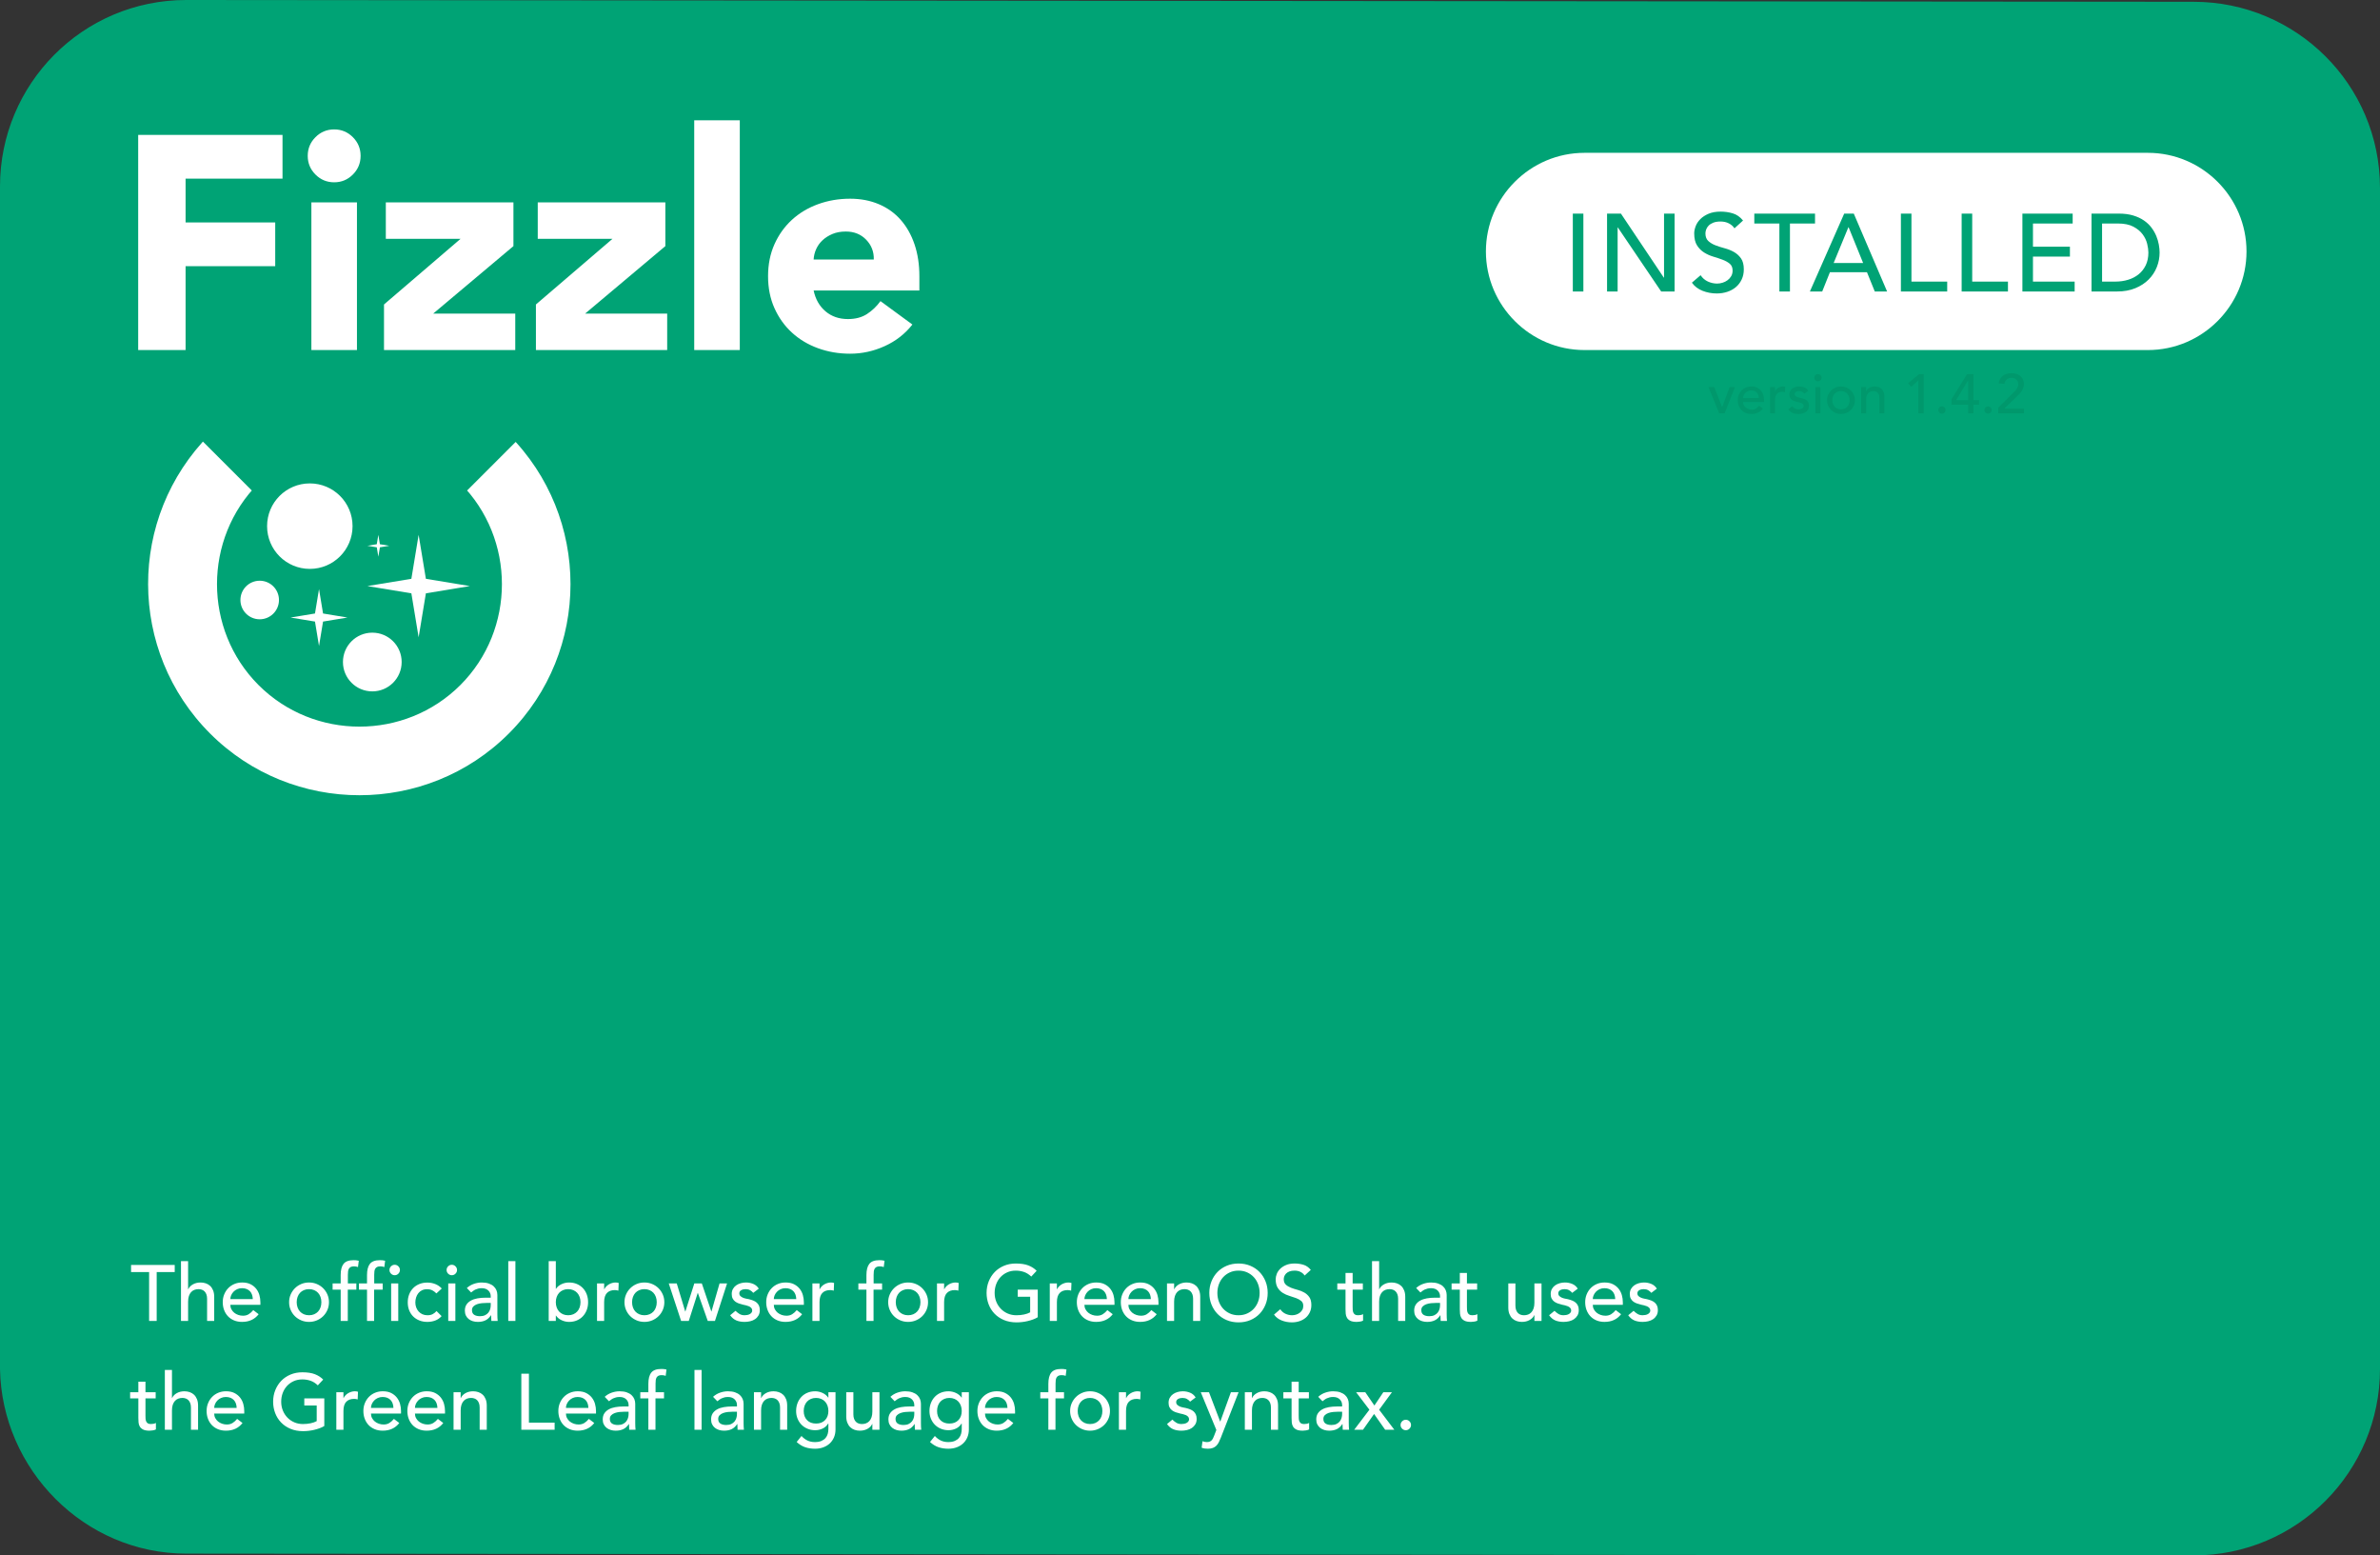 <svg version="1.1" xmlns="http://www.w3.org/2000/svg" xmlns:xlink="http://www.w3.org/1999/xlink" width="733.098" height="478.987"><rect width="100%" height="100%" fill="#333333" stroke="none"/><g transform="translate(126.549,59.495)"><g data-paper-data="{&quot;isPaintingLayer&quot;:true}" fill="none" fill-rule="nonzero" stroke="none" stroke-width="none" stroke-linecap="none" stroke-linejoin="miter" stroke-miterlimit="10" stroke-dasharray="" stroke-dashoffset="0" font-family="none" font-weight="none" font-size="none" text-anchor="none" style="mix-blend-mode: normal"><path d="M-69.158,418.94c-31.455,0 -56.839,-25.936 -57.391,-56.839v-364.205c0,-31.455 25.385,-57.391 57.391,-57.391l618.316,0.552c31.455,0 57.391,25.384 57.391,57.39v363.654c0,31.455 -25.385,57.391 -57.391,57.391z" fill="#00a375" stroke="none" stroke-width="1" stroke-linecap="butt"/><path d="M-83.984,-17.957h44.456v13.477h-29.855v13.477h27.609v13.477h-27.609v25.831h-14.601zM-30.637,2.82h14.039v45.485h-14.039zM-29.373,-17.255c1.591,-1.591 3.51,-2.387 5.756,-2.387c2.246,0 4.164,0.796 5.756,2.387c1.591,1.591 2.386,3.509 2.386,5.756c0,2.246 -0.795,4.164 -2.386,5.756c-1.592,1.591 -3.51,2.386 -5.756,2.386c-2.246,0 -4.165,-0.795 -5.756,-2.386c-1.591,-1.592 -2.387,-3.51 -2.387,-5.756c0,-2.247 0.796,-4.165 2.387,-5.756zM-8.268,34.267l23.585,-20.216h-23.024v-11.231h39.308v13.477l-24.708,20.777h25.27v11.231h-40.431zM38.527,34.267l23.585,-20.216h-23.023v-11.231h39.308v13.477l-24.708,20.777h25.27v11.231h-40.432zM87.288,-22.449h14.039v70.754h-14.039zM154.487,40.444c-2.246,2.87 -5.085,5.085 -8.517,6.645c-3.432,1.56 -6.988,2.339 -10.67,2.339c-3.494,0 -6.785,-0.561 -9.873,-1.684c-3.089,-1.123 -5.772,-2.73 -8.049,-4.82c-2.278,-2.09 -4.072,-4.602 -5.382,-7.534c-1.31,-2.933 -1.965,-6.208 -1.965,-9.827c0,-3.619 0.655,-6.895 1.965,-9.827c1.31,-2.933 3.104,-5.444 5.382,-7.534c2.277,-2.091 4.96,-3.697 8.049,-4.82c3.088,-1.123 6.379,-1.685 9.873,-1.685c3.245,0 6.193,0.562 8.845,1.685c2.652,1.123 4.898,2.729 6.739,4.82c1.841,2.09 3.26,4.601 4.258,7.534c0.998,2.932 1.498,6.208 1.498,9.827v4.399h-32.57c0.562,2.682 1.779,4.819 3.651,6.411c1.871,1.591 4.18,2.386 6.925,2.386c2.309,0 4.259,-0.515 5.85,-1.544c1.591,-1.03 2.979,-2.356 4.165,-3.978zM142.601,20.415c0.062,-2.371 -0.718,-4.399 -2.34,-6.083c-1.623,-1.685 -3.713,-2.527 -6.271,-2.527c-1.56,0 -2.932,0.249 -4.118,0.749c-1.185,0.499 -2.199,1.138 -3.042,1.918c-0.842,0.78 -1.497,1.685 -1.965,2.714c-0.468,1.03 -0.733,2.106 -0.796,3.229z" fill="#ffffff" stroke="none" stroke-width="1" stroke-linecap="butt"/><g data-paper-data="{&quot;origPos&quot;:null}" fill="#ffffff" stroke="#00a375"><path d="M13.093,91.468l19.245,-19.244c26.528,26.528 26.528,69.8 0,96.329c-26.529,26.529 -69.801,26.529 -96.33,0c-26.528,-26.529 -26.746,-69.583 -0.109,-96.438l19.353,19.353c-15.873,15.874 -15.873,41.967 0,57.841c15.874,15.874 41.968,15.874 57.841,0c15.874,-15.874 15.874,-41.967 0,-57.841z" stroke-width="6.11" stroke-linecap="square"/><g stroke-width="1" stroke-linecap="butt"><path d="M-44.78,102.531c0,-7.55 6.112,-13.662 13.662,-13.662c7.55,0 13.663,6.112 13.663,13.662c0,7.55 -6.113,13.662 -13.663,13.662c-7.55,0 -13.662,-6.112 -13.662,-13.662z"/><path d="M-21.413,144.373c0,-5.273 4.269,-9.542 9.542,-9.542c5.274,0 9.543,4.269 9.543,9.542c0,5.273 -4.269,9.542 -9.543,9.542c-5.273,0 -9.542,-4.269 -9.542,-9.542z"/><path d="M-52.993,125.275c0,-3.557 2.879,-6.437 6.437,-6.437c3.557,0 6.436,2.88 6.436,6.437c0,3.557 -2.879,6.437 -6.436,6.437c-3.558,0 -6.437,-2.88 -6.437,-6.437z"/><path d="M-29.961,128.997l1.678,-10.159l1.677,10.159l10.159,1.677l-10.159,1.677l-1.677,10.159l-1.678,-10.159l-10.159,-1.677z"/><path d="M-0.273,118.313l2.671,-16.175l2.671,16.175l16.175,2.671l-16.175,2.671l-2.671,16.175l-2.671,-16.175l-16.174,-2.671z"/><path d="M-10.923,107.663l0.913,-5.525l0.912,5.525l5.524,0.912l-5.524,0.912l-0.912,5.525l-0.913,-5.525l-5.524,-0.912z"/></g></g><path d="M361.516,-12.432h173.546c16.718,0 30.369,13.65 30.369,30.368c0,16.719 -13.651,30.369 -30.369,30.369h-173.546c-16.719,0 -30.369,-13.65 -30.369,-30.369c0,-16.718 13.65,-30.368 30.369,-30.368z" fill="#ffffff" stroke="none" stroke-width="1" stroke-linecap="butt"/><path d="M357.916,6.282h3.253v23.988h-3.253zM368.464,6.282h4.27l13.213,19.719h0.068v-19.719h3.253v23.988h-4.134l-13.349,-19.719h-0.068v19.719h-3.253zM397.275,25.256c0.587,0.881 1.338,1.53 2.253,1.948c0.915,0.418 1.858,0.627 2.829,0.627c0.542,0 1.095,-0.085 1.66,-0.254c0.565,-0.17 1.079,-0.424 1.542,-0.763c0.463,-0.338 0.841,-0.756 1.135,-1.253c0.293,-0.497 0.44,-1.073 0.44,-1.728c0,-0.926 -0.293,-1.632 -0.881,-2.118c-0.587,-0.485 -1.315,-0.892 -2.185,-1.22c-0.87,-0.327 -1.818,-0.643 -2.846,-0.948c-1.028,-0.305 -1.976,-0.729 -2.846,-1.271c-0.87,-0.542 -1.598,-1.27 -2.185,-2.185c-0.588,-0.915 -0.881,-2.152 -0.881,-3.71c0,-0.7 0.152,-1.446 0.457,-2.236c0.305,-0.791 0.785,-1.514 1.44,-2.169c0.655,-0.655 1.496,-1.202 2.524,-1.643c1.028,-0.44 2.265,-0.661 3.71,-0.661c1.31,0 2.564,0.181 3.761,0.543c1.197,0.361 2.247,1.095 3.151,2.202l-2.643,2.405c-0.406,-0.632 -0.982,-1.14 -1.728,-1.524c-0.745,-0.384 -1.592,-0.576 -2.541,-0.576c-0.903,0 -1.654,0.118 -2.253,0.356c-0.598,0.237 -1.078,0.542 -1.44,0.914c-0.361,0.373 -0.615,0.774 -0.762,1.203c-0.147,0.429 -0.22,0.825 -0.22,1.186c0,1.016 0.293,1.796 0.88,2.338c0.588,0.542 1.316,0.982 2.186,1.321c0.869,0.339 1.818,0.644 2.846,0.915c1.028,0.271 1.976,0.649 2.846,1.135c0.869,0.486 1.598,1.141 2.185,1.965c0.587,0.824 0.881,1.959 0.881,3.405c0,1.152 -0.22,2.191 -0.661,3.117c-0.44,0.926 -1.033,1.706 -1.778,2.338c-0.746,0.632 -1.627,1.118 -2.643,1.457c-1.016,0.339 -2.101,0.508 -3.253,0.508c-1.536,0 -2.992,-0.271 -4.37,-0.813c-1.378,-0.542 -2.474,-1.378 -3.287,-2.507zM421.545,9.332h-7.725v-3.05h18.703v3.05h-7.725v20.938h-3.253zM441.512,6.282h2.948l10.266,23.988h-3.795l-2.405,-5.929h-11.418l-2.372,5.929h-3.795zM447.34,21.495l-4.472,-11.011h-0.068l-4.54,11.011zM458.973,6.282h3.252v20.939h11.011v3.049h-14.263zM477.686,6.282h3.253v20.939h11.011v3.049h-14.264zM496.4,6.282h15.484v3.05h-12.231v7.149h11.384v3.049h-11.384v7.691h12.841v3.049h-16.094zM517.689,6.282h8.368c1.694,0 3.179,0.192 4.456,0.576c1.276,0.384 2.383,0.898 3.32,1.542c0.937,0.644 1.717,1.383 2.338,2.219c0.621,0.836 1.112,1.694 1.474,2.575c0.361,0.881 0.621,1.762 0.779,2.643c0.158,0.881 0.237,1.694 0.237,2.439c0,1.536 -0.282,3.021 -0.847,4.456c-0.565,1.434 -1.4,2.71 -2.507,3.828c-1.107,1.118 -2.479,2.016 -4.117,2.694c-1.637,0.677 -3.529,1.016 -5.675,1.016h-7.826zM520.941,27.221h4.1c1.378,0 2.682,-0.186 3.913,-0.559c1.231,-0.373 2.31,-0.932 3.236,-1.677c0.926,-0.746 1.66,-1.677 2.202,-2.795c0.542,-1.119 0.813,-2.423 0.813,-3.914c0,-0.768 -0.124,-1.666 -0.372,-2.693c-0.249,-1.028 -0.718,-2.005 -1.407,-2.931c-0.688,-0.926 -1.643,-1.711 -2.862,-2.355c-1.22,-0.644 -2.801,-0.965 -4.744,-0.965h-4.879z" fill="#00a375" stroke="none" stroke-width="1" stroke-linecap="butt"/><path d="M399.715,59.716h1.771l2.418,6.181l2.316,-6.181h1.635l-3.167,8.071h-1.686zM410.358,64.314c0,0.352 0.077,0.672 0.23,0.962c0.153,0.289 0.355,0.536 0.605,0.74c0.249,0.205 0.539,0.364 0.868,0.477c0.329,0.114 0.67,0.17 1.022,0.17c0.476,0 0.891,-0.11 1.243,-0.332c0.352,-0.221 0.675,-0.513 0.97,-0.877l1.158,0.886c-0.851,1.101 -2.043,1.652 -3.576,1.652c-0.635,0 -1.212,-0.108 -1.728,-0.324c-0.517,-0.216 -0.954,-0.514 -1.311,-0.894c-0.358,-0.38 -0.633,-0.829 -0.826,-1.345c-0.193,-0.517 -0.29,-1.076 -0.29,-1.677c0,-0.602 0.105,-1.161 0.315,-1.678c0.21,-0.516 0.5,-0.965 0.869,-1.345c0.369,-0.38 0.809,-0.678 1.32,-0.894c0.51,-0.216 1.067,-0.323 1.668,-0.323c0.716,0 1.32,0.124 1.814,0.374c0.494,0.25 0.9,0.576 1.217,0.979c0.318,0.403 0.548,0.857 0.69,1.363c0.142,0.505 0.213,1.018 0.213,1.541v0.545zM415.194,63.088c-0.011,-0.341 -0.065,-0.653 -0.162,-0.937c-0.096,-0.284 -0.241,-0.531 -0.434,-0.741c-0.193,-0.21 -0.434,-0.374 -0.724,-0.494c-0.289,-0.119 -0.627,-0.178 -1.013,-0.178c-0.374,0 -0.718,0.071 -1.03,0.213c-0.312,0.141 -0.576,0.326 -0.792,0.553c-0.215,0.227 -0.383,0.48 -0.502,0.758c-0.119,0.278 -0.179,0.553 -0.179,0.826zM418.668,59.716h1.532v1.243h0.035c0.102,-0.216 0.238,-0.411 0.408,-0.587c0.171,-0.176 0.361,-0.327 0.571,-0.452c0.21,-0.125 0.44,-0.224 0.689,-0.298c0.25,-0.073 0.5,-0.11 0.75,-0.11c0.249,0 0.476,0.034 0.681,0.102l-0.068,1.652c-0.125,-0.035 -0.25,-0.063 -0.375,-0.086c-0.125,-0.022 -0.25,-0.034 -0.375,-0.034c-0.749,0 -1.322,0.21 -1.72,0.63c-0.397,0.42 -0.596,1.073 -0.596,1.959v4.052h-1.532zM429.26,61.742c-0.182,-0.227 -0.406,-0.417 -0.673,-0.57c-0.267,-0.153 -0.593,-0.23 -0.979,-0.23c-0.363,0 -0.679,0.077 -0.945,0.23c-0.267,0.153 -0.4,0.377 -0.4,0.672c0,0.239 0.076,0.432 0.229,0.579c0.154,0.148 0.335,0.267 0.545,0.358c0.21,0.091 0.435,0.159 0.673,0.204c0.238,0.046 0.443,0.086 0.613,0.12c0.329,0.079 0.639,0.176 0.928,0.289c0.289,0.114 0.539,0.261 0.749,0.443c0.21,0.181 0.375,0.403 0.494,0.664c0.119,0.261 0.179,0.579 0.179,0.953c0,0.455 -0.097,0.843 -0.29,1.167c-0.193,0.323 -0.442,0.587 -0.749,0.792c-0.306,0.204 -0.655,0.352 -1.047,0.442c-0.392,0.091 -0.786,0.137 -1.184,0.137c-0.669,0 -1.257,-0.102 -1.762,-0.307c-0.505,-0.204 -0.956,-0.579 -1.354,-1.124l1.158,-0.953c0.25,0.249 0.528,0.471 0.835,0.664c0.306,0.193 0.681,0.289 1.123,0.289c0.193,0 0.389,-0.02 0.588,-0.059c0.199,-0.04 0.375,-0.102 0.528,-0.188c0.153,-0.085 0.278,-0.193 0.374,-0.323c0.097,-0.131 0.145,-0.281 0.145,-0.451c0,-0.227 -0.071,-0.415 -0.213,-0.562c-0.142,-0.148 -0.312,-0.264 -0.511,-0.349c-0.198,-0.086 -0.408,-0.154 -0.63,-0.205c-0.221,-0.051 -0.417,-0.093 -0.587,-0.127c-0.329,-0.08 -0.641,-0.171 -0.937,-0.273c-0.295,-0.102 -0.556,-0.238 -0.783,-0.409c-0.227,-0.17 -0.409,-0.386 -0.545,-0.647c-0.136,-0.261 -0.204,-0.584 -0.204,-0.97c0,-0.42 0.088,-0.786 0.264,-1.099c0.176,-0.312 0.408,-0.57 0.698,-0.774c0.289,-0.205 0.619,-0.358 0.988,-0.46c0.369,-0.102 0.74,-0.153 1.115,-0.153c0.545,0 1.067,0.102 1.567,0.306c0.499,0.204 0.896,0.545 1.192,1.022zM432.648,59.716h1.533v8.071h-1.533zM432.623,56.029c0.221,-0.221 0.485,-0.332 0.791,-0.332c0.307,0 0.571,0.111 0.792,0.332c0.222,0.222 0.332,0.486 0.332,0.792c0,0.307 -0.11,0.571 -0.332,0.792c-0.221,0.221 -0.485,0.332 -0.792,0.332c-0.306,0 -0.57,-0.111 -0.791,-0.332c-0.222,-0.221 -0.332,-0.485 -0.332,-0.792c0,-0.306 0.11,-0.57 0.332,-0.792zM438.046,64.884c0.125,0.346 0.301,0.641 0.528,0.886c0.227,0.244 0.505,0.437 0.834,0.578c0.33,0.142 0.699,0.213 1.107,0.213c0.409,0 0.778,-0.071 1.107,-0.213c0.329,-0.141 0.607,-0.334 0.834,-0.578c0.227,-0.245 0.403,-0.54 0.528,-0.886c0.125,-0.346 0.188,-0.724 0.188,-1.132c0,-0.409 -0.063,-0.786 -0.188,-1.133c-0.125,-0.346 -0.301,-0.641 -0.528,-0.885c-0.227,-0.244 -0.505,-0.437 -0.834,-0.579c-0.329,-0.142 -0.698,-0.213 -1.107,-0.213c-0.408,0 -0.777,0.071 -1.107,0.213c-0.329,0.142 -0.607,0.335 -0.834,0.579c-0.227,0.244 -0.403,0.539 -0.528,0.885c-0.125,0.347 -0.187,0.724 -0.187,1.133c0,0.408 0.062,0.786 0.187,1.132zM436.556,62.1c0.222,-0.511 0.525,-0.959 0.911,-1.345c0.386,-0.386 0.84,-0.69 1.362,-0.911c0.523,-0.222 1.085,-0.332 1.686,-0.332c0.602,0 1.164,0.11 1.686,0.332c0.522,0.221 0.976,0.525 1.362,0.911c0.386,0.386 0.69,0.834 0.911,1.345c0.222,0.511 0.332,1.061 0.332,1.652c0,0.59 -0.11,1.143 -0.332,1.66c-0.221,0.516 -0.525,0.965 -0.911,1.345c-0.386,0.38 -0.84,0.681 -1.362,0.903c-0.522,0.221 -1.084,0.332 -1.686,0.332c-0.601,0 -1.163,-0.111 -1.686,-0.332c-0.522,-0.222 -0.976,-0.523 -1.362,-0.903c-0.386,-0.38 -0.689,-0.829 -0.911,-1.345c-0.221,-0.517 -0.332,-1.07 -0.332,-1.66c0,-0.591 0.111,-1.141 0.332,-1.652zM446.731,59.716h1.532v1.243h0.034c0.193,-0.431 0.528,-0.78 1.005,-1.047c0.477,-0.267 1.027,-0.4 1.652,-0.4c0.386,0 0.757,0.059 1.115,0.178c0.357,0.12 0.67,0.304 0.936,0.554c0.267,0.25 0.48,0.57 0.639,0.962c0.159,0.392 0.238,0.854 0.238,1.388v5.193h-1.532v-4.768c0,-0.374 -0.051,-0.695 -0.153,-0.962c-0.103,-0.266 -0.239,-0.482 -0.409,-0.647c-0.17,-0.164 -0.366,-0.284 -0.588,-0.357c-0.221,-0.074 -0.451,-0.111 -0.689,-0.111c-0.318,0 -0.613,0.051 -0.886,0.153c-0.272,0.102 -0.511,0.264 -0.715,0.486c-0.204,0.221 -0.363,0.502 -0.477,0.842c-0.113,0.341 -0.17,0.744 -0.17,1.209v4.155h-1.532zM464.372,57.604l-2.214,2.044l-0.953,-1.141l3.354,-2.776h1.448v12.056h-1.635zM470.817,67.557c-0.221,-0.221 -0.332,-0.485 -0.332,-0.791c0,-0.307 0.111,-0.571 0.332,-0.792c0.221,-0.222 0.485,-0.332 0.792,-0.332c0.306,0 0.57,0.11 0.792,0.332c0.221,0.221 0.332,0.485 0.332,0.792c0,0.306 -0.111,0.57 -0.332,0.791c-0.222,0.222 -0.486,0.333 -0.792,0.333c-0.307,0 -0.571,-0.111 -0.792,-0.333zM479.697,65.131h-5.142v-1.669l4.802,-7.731h1.975v7.97h1.703v1.43h-1.703v2.656h-1.635zM479.697,57.673h-0.034l-3.678,6.028h3.712zM485.019,67.557c-0.222,-0.221 -0.332,-0.485 -0.332,-0.791c0,-0.307 0.11,-0.571 0.332,-0.792c0.221,-0.222 0.485,-0.332 0.791,-0.332c0.307,0 0.571,0.11 0.792,0.332c0.222,0.221 0.332,0.485 0.332,0.792c0,0.306 -0.11,0.57 -0.332,0.791c-0.221,0.222 -0.485,0.333 -0.792,0.333c-0.306,0 -0.57,-0.111 -0.791,-0.333zM488.961,66.05l4.836,-4.801c0.17,-0.159 0.335,-0.333 0.493,-0.52c0.159,-0.187 0.301,-0.383 0.426,-0.587c0.125,-0.205 0.224,-0.42 0.298,-0.647c0.074,-0.227 0.111,-0.466 0.111,-0.716c0,-0.295 -0.054,-0.562 -0.162,-0.8c-0.108,-0.238 -0.255,-0.44 -0.443,-0.604c-0.187,-0.165 -0.408,-0.293 -0.664,-0.384c-0.255,-0.09 -0.525,-0.136 -0.809,-0.136c-0.59,0 -1.078,0.165 -1.464,0.494c-0.386,0.329 -0.63,0.783 -0.732,1.362l-1.771,-0.153c0.079,-0.534 0.235,-0.996 0.468,-1.388c0.233,-0.391 0.522,-0.718 0.869,-0.979c0.346,-0.261 0.743,-0.454 1.192,-0.579c0.448,-0.125 0.933,-0.187 1.455,-0.187c0.523,0 1.014,0.071 1.473,0.213c0.46,0.142 0.863,0.352 1.209,0.63c0.347,0.278 0.619,0.624 0.818,1.038c0.198,0.415 0.298,0.9 0.298,1.456c0,0.398 -0.06,0.769 -0.179,1.116c-0.119,0.346 -0.275,0.672 -0.468,0.979c-0.193,0.306 -0.415,0.596 -0.664,0.868c-0.25,0.273 -0.511,0.54 -0.784,0.801l-3.967,3.831h6.062v1.43h-7.901z" fill="#00986c" stroke="none" stroke-width="1" stroke-linecap="butt"/><path d="M-80.621,332.232h-5.555v-2.193h13.448v2.193h-5.554v15.056h-2.339zM-70.803,328.87h2.193v8.649h0.049c0.276,-0.618 0.755,-1.117 1.437,-1.499c0.682,-0.381 1.47,-0.572 2.363,-0.572c0.553,0 1.085,0.085 1.596,0.256c0.512,0.17 0.959,0.434 1.34,0.791c0.382,0.358 0.686,0.817 0.914,1.377c0.227,0.56 0.341,1.222 0.341,1.986v7.43h-2.193v-6.821c0,-0.536 -0.073,-0.995 -0.219,-1.377c-0.146,-0.382 -0.341,-0.69 -0.585,-0.926c-0.243,-0.235 -0.524,-0.406 -0.84,-0.511c-0.317,-0.106 -0.646,-0.159 -0.987,-0.159c-0.455,0 -0.877,0.073 -1.267,0.22c-0.39,0.146 -0.731,0.377 -1.023,0.694c-0.293,0.317 -0.52,0.719 -0.682,1.206c-0.163,0.487 -0.244,1.064 -0.244,1.73v5.944h-2.193zM-55.6,342.318c0,0.504 0.11,0.963 0.329,1.377c0.219,0.414 0.508,0.767 0.865,1.06c0.357,0.292 0.771,0.519 1.243,0.682c0.471,0.162 0.958,0.243 1.461,0.243c0.683,0 1.275,-0.158 1.779,-0.475c0.503,-0.316 0.966,-0.735 1.389,-1.254l1.656,1.267c-1.218,1.575 -2.923,2.363 -5.116,2.363c-0.91,0 -1.734,-0.154 -2.473,-0.463c-0.739,-0.309 -1.364,-0.735 -1.876,-1.279c-0.512,-0.544 -0.905,-1.186 -1.182,-1.925c-0.276,-0.739 -0.414,-1.539 -0.414,-2.4c0,-0.861 0.15,-1.661 0.451,-2.4c0.3,-0.739 0.715,-1.38 1.243,-1.924c0.527,-0.544 1.157,-0.971 1.888,-1.279c0.731,-0.309 1.527,-0.463 2.387,-0.463c1.024,0 1.889,0.178 2.595,0.536c0.707,0.357 1.287,0.824 1.742,1.401c0.455,0.576 0.784,1.226 0.987,1.949c0.203,0.723 0.304,1.457 0.304,2.205v0.779zM-48.681,340.564c-0.016,-0.487 -0.093,-0.934 -0.231,-1.34c-0.138,-0.406 -0.345,-0.759 -0.621,-1.06c-0.276,-0.3 -0.622,-0.536 -1.036,-0.706c-0.414,-0.171 -0.897,-0.256 -1.449,-0.256c-0.536,0 -1.028,0.101 -1.474,0.304c-0.447,0.203 -0.825,0.467 -1.133,0.792c-0.309,0.325 -0.548,0.687 -0.719,1.084c-0.171,0.398 -0.256,0.792 -0.256,1.182zM-34.891,343.134c0.179,0.496 0.431,0.918 0.756,1.267c0.324,0.35 0.722,0.626 1.193,0.829c0.471,0.203 0.999,0.304 1.584,0.304c0.585,0 1.113,-0.101 1.584,-0.304c0.471,-0.203 0.869,-0.479 1.194,-0.829c0.324,-0.349 0.576,-0.771 0.755,-1.267c0.178,-0.495 0.268,-1.035 0.268,-1.62c0,-0.584 -0.09,-1.125 -0.268,-1.62c-0.179,-0.495 -0.431,-0.918 -0.755,-1.267c-0.325,-0.349 -0.723,-0.625 -1.194,-0.828c-0.471,-0.203 -0.999,-0.305 -1.584,-0.305c-0.585,0 -1.113,0.102 -1.584,0.305c-0.471,0.203 -0.869,0.479 -1.193,0.828c-0.325,0.349 -0.577,0.772 -0.756,1.267c-0.178,0.495 -0.268,1.036 -0.268,1.62c0,0.585 0.09,1.125 0.268,1.62zM-37.023,339.151c0.317,-0.731 0.752,-1.372 1.304,-1.925c0.552,-0.552 1.202,-0.986 1.949,-1.303c0.747,-0.317 1.551,-0.475 2.412,-0.475c0.861,0 1.665,0.158 2.412,0.475c0.747,0.317 1.397,0.751 1.949,1.303c0.552,0.553 0.987,1.194 1.304,1.925c0.316,0.731 0.475,1.519 0.475,2.363c0,0.845 -0.159,1.637 -0.475,2.376c-0.317,0.739 -0.752,1.38 -1.304,1.924c-0.552,0.545 -1.202,0.975 -1.949,1.292c-0.747,0.316 -1.551,0.475 -2.412,0.475c-0.861,0 -1.665,-0.159 -2.412,-0.475c-0.747,-0.317 -1.397,-0.747 -1.949,-1.292c-0.552,-0.544 -0.987,-1.185 -1.304,-1.924c-0.316,-0.739 -0.475,-1.531 -0.475,-2.376c0,-0.844 0.159,-1.632 0.475,-2.363zM-21.612,337.64h-2.486v-1.9h2.486v-2.582c0,-1.544 0.296,-2.693 0.889,-3.448c0.593,-0.755 1.612,-1.133 3.057,-1.133c0.244,0 0.5,0.008 0.768,0.025c0.268,0.016 0.556,0.064 0.865,0.146l-0.244,1.949c-0.211,-0.081 -0.414,-0.138 -0.609,-0.171c-0.195,-0.032 -0.406,-0.048 -0.633,-0.048c-0.406,0 -0.731,0.06 -0.975,0.182c-0.244,0.122 -0.434,0.297 -0.572,0.524c-0.139,0.227 -0.228,0.5 -0.268,0.816c-0.041,0.317 -0.061,0.678 -0.061,1.084v2.656h2.607v1.9h-2.632v9.648h-2.192zM-13.499,337.64h-2.485v-1.9h2.485v-2.582c0,-1.544 0.296,-2.693 0.889,-3.448c0.593,-0.755 1.612,-1.133 3.058,-1.133c0.243,0 0.499,0.008 0.767,0.025c0.268,0.016 0.556,0.064 0.865,0.146l-0.244,1.949c-0.211,-0.081 -0.414,-0.138 -0.609,-0.171c-0.195,-0.032 -0.406,-0.048 -0.633,-0.048c-0.406,0 -0.731,0.06 -0.975,0.182c-0.243,0.122 -0.434,0.297 -0.572,0.524c-0.138,0.227 -0.228,0.5 -0.268,0.816c-0.041,0.317 -0.061,0.678 -0.061,1.084v2.656h2.607v1.9h-2.632v9.648h-2.192zM-6.068,335.74h2.192v11.548h-2.192zM-6.105,330.465c0.317,-0.316 0.694,-0.475 1.133,-0.475c0.439,0 0.816,0.159 1.133,0.475c0.317,0.317 0.475,0.695 0.475,1.133c0,0.439 -0.158,0.816 -0.475,1.133c-0.317,0.317 -0.694,0.475 -1.133,0.475c-0.439,0 -0.816,-0.158 -1.133,-0.475c-0.317,-0.317 -0.475,-0.694 -0.475,-1.133c0,-0.438 0.158,-0.816 0.475,-1.133zM7.868,338.81c-0.406,-0.422 -0.833,-0.743 -1.279,-0.962c-0.447,-0.22 -0.979,-0.329 -1.596,-0.329c-0.601,0 -1.125,0.109 -1.572,0.329c-0.446,0.219 -0.82,0.519 -1.12,0.901c-0.301,0.382 -0.528,0.82 -0.683,1.316c-0.154,0.495 -0.231,1.011 -0.231,1.547c0,0.536 0.089,1.043 0.268,1.522c0.179,0.48 0.43,0.898 0.755,1.255c0.325,0.358 0.715,0.638 1.17,0.841c0.454,0.203 0.966,0.304 1.535,0.304c0.617,0 1.145,-0.109 1.583,-0.329c0.439,-0.219 0.845,-0.54 1.218,-0.962l1.56,1.559c-0.569,0.634 -1.231,1.089 -1.986,1.365c-0.755,0.276 -1.555,0.414 -2.4,0.414c-0.893,0 -1.709,-0.146 -2.448,-0.439c-0.739,-0.292 -1.377,-0.702 -1.913,-1.23c-0.536,-0.528 -0.95,-1.161 -1.242,-1.9c-0.293,-0.739 -0.439,-1.556 -0.439,-2.449c0,-0.893 0.146,-1.714 0.439,-2.461c0.292,-0.747 0.702,-1.388 1.23,-1.924c0.528,-0.536 1.161,-0.955 1.9,-1.255c0.739,-0.301 1.564,-0.451 2.473,-0.451c0.845,0 1.653,0.15 2.424,0.451c0.772,0.3 1.442,0.759 2.01,1.376zM11.522,335.74h2.193v11.548h-2.193zM11.486,330.465c0.316,-0.316 0.694,-0.475 1.133,-0.475c0.438,0 0.816,0.159 1.132,0.475c0.317,0.317 0.476,0.695 0.476,1.133c0,0.439 -0.159,0.816 -0.476,1.133c-0.316,0.317 -0.694,0.475 -1.132,0.475c-0.439,0 -0.817,-0.158 -1.133,-0.475c-0.317,-0.317 -0.475,-0.694 -0.475,-1.133c0,-0.438 0.158,-0.816 0.475,-1.133zM17.248,337.153c0.617,-0.568 1.332,-0.995 2.144,-1.279c0.812,-0.284 1.624,-0.426 2.436,-0.426c0.845,0 1.572,0.105 2.181,0.316c0.609,0.212 1.108,0.496 1.498,0.853c0.39,0.357 0.678,0.768 0.865,1.231c0.187,0.462 0.28,0.946 0.28,1.449v5.896c0,0.406 0.008,0.78 0.024,1.121c0.017,0.341 0.041,0.666 0.074,0.974h-1.95c-0.048,-0.584 -0.073,-1.169 -0.073,-1.754h-0.048c-0.488,0.747 -1.064,1.275 -1.73,1.584c-0.666,0.309 -1.438,0.463 -2.315,0.463c-0.536,0 -1.047,-0.073 -1.535,-0.219c-0.487,-0.147 -0.913,-0.366 -1.279,-0.658c-0.365,-0.293 -0.654,-0.654 -0.865,-1.084c-0.211,-0.431 -0.316,-0.93 -0.316,-1.499c0,-0.747 0.166,-1.372 0.499,-1.876c0.333,-0.503 0.788,-0.913 1.364,-1.23c0.577,-0.317 1.251,-0.544 2.023,-0.682c0.771,-0.138 1.595,-0.207 2.473,-0.207h1.608v-0.488c0,-0.292 -0.057,-0.584 -0.171,-0.877c-0.114,-0.292 -0.284,-0.556 -0.512,-0.792c-0.227,-0.235 -0.511,-0.422 -0.852,-0.56c-0.341,-0.138 -0.748,-0.207 -1.219,-0.207c-0.422,0 -0.791,0.041 -1.108,0.122c-0.317,0.081 -0.605,0.182 -0.865,0.304c-0.26,0.122 -0.495,0.264 -0.707,0.427c-0.211,0.162 -0.414,0.316 -0.609,0.463zM23.436,341.734c-0.52,0 -1.052,0.028 -1.596,0.085c-0.544,0.057 -1.039,0.166 -1.486,0.329c-0.447,0.162 -0.812,0.39 -1.096,0.682c-0.285,0.292 -0.427,0.666 -0.427,1.121c0,0.666 0.224,1.145 0.67,1.437c0.447,0.292 1.052,0.439 1.815,0.439c0.601,0 1.113,-0.102 1.535,-0.305c0.423,-0.203 0.764,-0.467 1.024,-0.792c0.259,-0.325 0.446,-0.686 0.56,-1.084c0.114,-0.398 0.171,-0.792 0.171,-1.182v-0.73zM30.014,328.87h2.193v18.418h-2.193zM42.464,328.87h2.193v8.527h0.049c0.389,-0.601 0.95,-1.076 1.681,-1.425c0.731,-0.35 1.51,-0.524 2.339,-0.524c0.893,0 1.701,0.154 2.424,0.463c0.723,0.308 1.34,0.735 1.851,1.279c0.512,0.544 0.906,1.185 1.182,1.924c0.276,0.739 0.414,1.539 0.414,2.4c0,0.861 -0.138,1.657 -0.414,2.388c-0.276,0.731 -0.67,1.372 -1.182,1.925c-0.511,0.552 -1.128,0.982 -1.851,1.291c-0.723,0.309 -1.531,0.463 -2.424,0.463c-0.78,0 -1.539,-0.171 -2.278,-0.512c-0.739,-0.341 -1.32,-0.82 -1.742,-1.437h-0.049v1.656h-2.193zM50.041,345.23c0.471,-0.203 0.869,-0.479 1.194,-0.829c0.325,-0.349 0.577,-0.771 0.755,-1.267c0.179,-0.495 0.268,-1.035 0.268,-1.62c0,-0.584 -0.089,-1.125 -0.268,-1.62c-0.178,-0.495 -0.43,-0.918 -0.755,-1.267c-0.325,-0.349 -0.723,-0.625 -1.194,-0.828c-0.471,-0.203 -0.999,-0.305 -1.583,-0.305c-0.585,0 -1.113,0.102 -1.584,0.305c-0.471,0.203 -0.869,0.479 -1.194,0.828c-0.325,0.349 -0.576,0.772 -0.755,1.267c-0.179,0.495 -0.268,1.036 -0.268,1.62c0,0.585 0.089,1.125 0.268,1.62c0.179,0.496 0.43,0.918 0.755,1.267c0.325,0.35 0.723,0.626 1.194,0.829c0.471,0.203 0.999,0.304 1.584,0.304c0.584,0 1.112,-0.101 1.583,-0.304zM57.35,335.74h2.193v1.779h0.049c0.146,-0.309 0.341,-0.589 0.585,-0.841c0.243,-0.252 0.515,-0.467 0.816,-0.646c0.3,-0.178 0.629,-0.32 0.986,-0.426c0.358,-0.106 0.715,-0.158 1.072,-0.158c0.358,0 0.683,0.048 0.975,0.146l-0.097,2.363c-0.179,-0.049 -0.358,-0.089 -0.536,-0.122c-0.179,-0.032 -0.358,-0.048 -0.536,-0.048c-1.072,0 -1.893,0.3 -2.461,0.901c-0.569,0.601 -0.853,1.535 -0.853,2.802v5.798h-2.193zM68.411,343.134c0.179,0.496 0.431,0.918 0.756,1.267c0.325,0.35 0.723,0.626 1.194,0.829c0.471,0.203 0.998,0.304 1.583,0.304c0.585,0 1.113,-0.101 1.584,-0.304c0.471,-0.203 0.869,-0.479 1.194,-0.829c0.325,-0.349 0.576,-0.771 0.755,-1.267c0.179,-0.495 0.268,-1.035 0.268,-1.62c0,-0.584 -0.089,-1.125 -0.268,-1.62c-0.179,-0.495 -0.43,-0.918 -0.755,-1.267c-0.325,-0.349 -0.723,-0.625 -1.194,-0.828c-0.471,-0.203 -0.999,-0.305 -1.584,-0.305c-0.585,0 -1.112,0.102 -1.583,0.305c-0.471,0.203 -0.869,0.479 -1.194,0.828c-0.325,0.349 -0.577,0.772 -0.756,1.267c-0.178,0.495 -0.268,1.036 -0.268,1.62c0,0.585 0.09,1.125 0.268,1.62zM66.28,339.151c0.316,-0.731 0.751,-1.372 1.303,-1.925c0.552,-0.552 1.202,-0.986 1.949,-1.303c0.747,-0.317 1.551,-0.475 2.412,-0.475c0.861,0 1.665,0.158 2.412,0.475c0.747,0.317 1.397,0.751 1.949,1.303c0.553,0.553 0.987,1.194 1.304,1.925c0.317,0.731 0.475,1.519 0.475,2.363c0,0.845 -0.158,1.637 -0.475,2.376c-0.317,0.739 -0.751,1.38 -1.304,1.924c-0.552,0.545 -1.202,0.975 -1.949,1.292c-0.747,0.316 -1.551,0.475 -2.412,0.475c-0.861,0 -1.665,-0.159 -2.412,-0.475c-0.747,-0.317 -1.397,-0.747 -1.949,-1.292c-0.552,-0.544 -0.987,-1.185 -1.303,-1.924c-0.317,-0.739 -0.475,-1.531 -0.475,-2.376c0,-0.844 0.158,-1.632 0.475,-2.363zM79.448,335.74h2.461l2.607,8.625h0.049l2.753,-8.625h2.314l2.924,8.625h0.049l2.485,-8.625h2.314l-3.727,11.548h-2.217l-3.046,-8.624h-0.049l-2.753,8.624h-2.363zM105.469,338.639c-0.26,-0.324 -0.581,-0.597 -0.963,-0.816c-0.381,-0.219 -0.848,-0.329 -1.401,-0.329c-0.519,0 -0.97,0.11 -1.352,0.329c-0.381,0.219 -0.572,0.54 -0.572,0.963c0,0.341 0.109,0.617 0.329,0.828c0.219,0.211 0.479,0.382 0.779,0.512c0.301,0.129 0.621,0.227 0.963,0.292c0.341,0.065 0.633,0.122 0.877,0.17c0.471,0.114 0.913,0.252 1.328,0.415c0.414,0.162 0.771,0.373 1.072,0.633c0.3,0.26 0.536,0.577 0.706,0.95c0.171,0.374 0.256,0.829 0.256,1.365c0,0.649 -0.138,1.206 -0.414,1.669c-0.276,0.462 -0.634,0.84 -1.072,1.132c-0.439,0.293 -0.938,0.504 -1.499,0.634c-0.56,0.13 -1.124,0.195 -1.693,0.195c-0.958,0 -1.799,-0.146 -2.522,-0.439c-0.722,-0.292 -1.368,-0.828 -1.937,-1.608l1.657,-1.364c0.358,0.357 0.755,0.674 1.194,0.95c0.439,0.276 0.975,0.414 1.608,0.414c0.276,0 0.556,-0.028 0.841,-0.085c0.284,-0.057 0.536,-0.146 0.755,-0.268c0.219,-0.122 0.398,-0.276 0.536,-0.463c0.138,-0.187 0.207,-0.402 0.207,-0.646c0,-0.324 -0.102,-0.592 -0.305,-0.804c-0.203,-0.211 -0.446,-0.377 -0.73,-0.499c-0.285,-0.122 -0.585,-0.219 -0.902,-0.292c-0.317,-0.073 -0.597,-0.134 -0.841,-0.183c-0.471,-0.114 -0.917,-0.244 -1.34,-0.39c-0.422,-0.146 -0.795,-0.341 -1.12,-0.585c-0.325,-0.243 -0.585,-0.552 -0.78,-0.925c-0.195,-0.374 -0.292,-0.837 -0.292,-1.389c0,-0.601 0.126,-1.125 0.377,-1.572c0.252,-0.446 0.585,-0.816 0.999,-1.108c0.414,-0.293 0.886,-0.512 1.413,-0.658c0.528,-0.146 1.06,-0.219 1.596,-0.219c0.78,0 1.527,0.146 2.242,0.438c0.714,0.293 1.283,0.78 1.705,1.462zM111.803,342.318c0,0.504 0.11,0.963 0.329,1.377c0.219,0.414 0.508,0.767 0.865,1.06c0.357,0.292 0.772,0.519 1.243,0.682c0.471,0.162 0.958,0.243 1.461,0.243c0.683,0 1.275,-0.158 1.779,-0.475c0.504,-0.316 0.966,-0.735 1.389,-1.254l1.656,1.267c-1.218,1.575 -2.923,2.363 -5.116,2.363c-0.909,0 -1.734,-0.154 -2.473,-0.463c-0.739,-0.309 -1.364,-0.735 -1.876,-1.279c-0.511,-0.544 -0.905,-1.186 -1.181,-1.925c-0.277,-0.739 -0.415,-1.539 -0.415,-2.4c0,-0.861 0.151,-1.661 0.451,-2.4c0.301,-0.739 0.715,-1.38 1.243,-1.924c0.527,-0.544 1.157,-0.971 1.888,-1.279c0.731,-0.309 1.527,-0.463 2.387,-0.463c1.024,0 1.889,0.178 2.595,0.536c0.707,0.357 1.287,0.824 1.742,1.401c0.455,0.576 0.784,1.226 0.987,1.949c0.203,0.723 0.304,1.457 0.304,2.205v0.779zM118.723,340.564c-0.017,-0.487 -0.094,-0.934 -0.232,-1.34c-0.138,-0.406 -0.345,-0.759 -0.621,-1.06c-0.276,-0.3 -0.621,-0.536 -1.036,-0.706c-0.414,-0.171 -0.897,-0.256 -1.449,-0.256c-0.536,0 -1.028,0.101 -1.474,0.304c-0.447,0.203 -0.825,0.467 -1.133,0.792c-0.309,0.325 -0.548,0.687 -0.719,1.084c-0.17,0.398 -0.256,0.792 -0.256,1.182zM123.693,335.74h2.192v1.779h0.049c0.146,-0.309 0.341,-0.589 0.585,-0.841c0.244,-0.252 0.516,-0.467 0.816,-0.646c0.301,-0.178 0.63,-0.32 0.987,-0.426c0.357,-0.106 0.715,-0.158 1.072,-0.158c0.357,0 0.682,0.048 0.974,0.146l-0.097,2.363c-0.179,-0.049 -0.357,-0.089 -0.536,-0.122c-0.179,-0.032 -0.357,-0.048 -0.536,-0.048c-1.072,0 -1.892,0.3 -2.461,0.901c-0.568,0.601 -0.853,1.535 -0.853,2.802v5.798h-2.192zM140.333,337.64h-2.485v-1.9h2.485v-2.582c0,-1.544 0.296,-2.693 0.889,-3.448c0.593,-0.755 1.612,-1.133 3.058,-1.133c0.244,0 0.499,0.008 0.767,0.025c0.268,0.016 0.556,0.064 0.865,0.146l-0.244,1.949c-0.211,-0.081 -0.414,-0.138 -0.609,-0.171c-0.195,-0.032 -0.406,-0.048 -0.633,-0.048c-0.406,0 -0.731,0.06 -0.975,0.182c-0.244,0.122 -0.434,0.297 -0.573,0.524c-0.138,0.227 -0.227,0.5 -0.268,0.816c-0.041,0.317 -0.061,0.678 -0.061,1.084v2.656h2.607v1.9h-2.631v9.648h-2.193zM149.64,343.134c0.179,0.496 0.43,0.918 0.755,1.267c0.325,0.35 0.723,0.626 1.194,0.829c0.471,0.203 0.999,0.304 1.584,0.304c0.585,0 1.113,-0.101 1.584,-0.304c0.471,-0.203 0.869,-0.479 1.194,-0.829c0.325,-0.349 0.577,-0.771 0.755,-1.267c0.179,-0.495 0.268,-1.035 0.268,-1.62c0,-0.584 -0.089,-1.125 -0.268,-1.62c-0.179,-0.495 -0.43,-0.918 -0.755,-1.267c-0.325,-0.349 -0.723,-0.625 -1.194,-0.828c-0.471,-0.203 -0.999,-0.305 -1.584,-0.305c-0.585,0 -1.113,0.102 -1.584,0.305c-0.471,0.203 -0.869,0.479 -1.194,0.828c-0.325,0.349 -0.577,0.772 -0.755,1.267c-0.179,0.495 -0.268,1.036 -0.268,1.62c0,0.585 0.089,1.125 0.268,1.62zM147.508,339.151c0.317,-0.731 0.751,-1.372 1.303,-1.925c0.552,-0.552 1.202,-0.986 1.949,-1.303c0.747,-0.317 1.551,-0.475 2.412,-0.475c0.861,0 1.665,0.158 2.412,0.475c0.747,0.317 1.397,0.751 1.949,1.303c0.552,0.553 0.987,1.194 1.303,1.925c0.317,0.731 0.475,1.519 0.475,2.363c0,0.845 -0.158,1.637 -0.475,2.376c-0.317,0.739 -0.751,1.38 -1.303,1.924c-0.552,0.545 -1.202,0.975 -1.949,1.292c-0.747,0.316 -1.551,0.475 -2.412,0.475c-0.861,0 -1.665,-0.159 -2.412,-0.475c-0.747,-0.317 -1.397,-0.747 -1.949,-1.292c-0.552,-0.544 -0.987,-1.185 -1.303,-1.924c-0.317,-0.739 -0.475,-1.531 -0.475,-2.376c0,-0.844 0.158,-1.632 0.475,-2.363zM162.066,335.74h2.193v1.779h0.049c0.146,-0.309 0.341,-0.589 0.585,-0.841c0.244,-0.252 0.516,-0.467 0.816,-0.646c0.3,-0.178 0.629,-0.32 0.987,-0.426c0.357,-0.106 0.715,-0.158 1.072,-0.158c0.357,0 0.682,0.048 0.975,0.146l-0.098,2.363c-0.179,-0.049 -0.357,-0.089 -0.536,-0.122c-0.179,-0.032 -0.357,-0.048 -0.536,-0.048c-1.072,0 -1.892,0.3 -2.461,0.901c-0.569,0.601 -0.853,1.535 -0.853,2.802v5.798h-2.193zM186.941,337.64v2.193h3.825v4.8c-0.52,0.292 -1.149,0.516 -1.888,0.67c-0.739,0.154 -1.523,0.231 -2.351,0.231c-0.958,0 -1.843,-0.174 -2.656,-0.524c-0.812,-0.349 -1.519,-0.832 -2.12,-1.449c-0.601,-0.617 -1.072,-1.344 -1.413,-2.181c-0.341,-0.836 -0.512,-1.742 -0.512,-2.716c0,-0.942 0.154,-1.832 0.463,-2.668c0.309,-0.837 0.747,-1.563 1.316,-2.181c0.569,-0.617 1.251,-1.108 2.047,-1.474c0.796,-0.365 1.689,-0.548 2.68,-0.548c0.877,0 1.714,0.134 2.509,0.402c0.796,0.268 1.551,0.743 2.266,1.425l1.657,-1.778c-0.682,-0.699 -1.527,-1.247 -2.534,-1.645c-1.007,-0.398 -2.307,-0.597 -3.898,-0.597c-1.316,0 -2.526,0.232 -3.63,0.695c-1.105,0.463 -2.051,1.1 -2.838,1.912c-0.788,0.812 -1.405,1.771 -1.852,2.875c-0.447,1.105 -0.67,2.299 -0.67,3.582c0,1.218 0.207,2.375 0.621,3.472c0.414,1.096 1.015,2.058 1.803,2.887c0.788,0.828 1.754,1.486 2.899,1.973c1.145,0.487 2.449,0.731 3.91,0.731c0.52,0 1.076,-0.032 1.669,-0.097c0.593,-0.065 1.178,-0.167 1.754,-0.305c0.577,-0.138 1.133,-0.305 1.669,-0.499c0.536,-0.195 1.015,-0.423 1.438,-0.683v-8.503zM196.808,335.74h2.193v1.779h0.049c0.146,-0.309 0.341,-0.589 0.585,-0.841c0.244,-0.252 0.516,-0.467 0.816,-0.646c0.3,-0.178 0.629,-0.32 0.987,-0.426c0.357,-0.106 0.715,-0.158 1.072,-0.158c0.357,0 0.682,0.048 0.975,0.146l-0.097,2.363c-0.179,-0.049 -0.357,-0.089 -0.536,-0.122c-0.179,-0.032 -0.357,-0.048 -0.536,-0.048c-1.072,0 -1.892,0.3 -2.461,0.901c-0.569,0.601 -0.853,1.535 -0.853,2.802v5.798h-2.193zM207.48,342.318c0,0.504 0.11,0.963 0.329,1.377c0.219,0.414 0.508,0.767 0.865,1.06c0.357,0.292 0.771,0.519 1.242,0.682c0.471,0.162 0.958,0.243 1.462,0.243c0.682,0 1.275,-0.158 1.778,-0.475c0.503,-0.316 0.966,-0.735 1.389,-1.254l1.657,1.267c-1.218,1.575 -2.924,2.363 -5.116,2.363c-0.91,0 -1.734,-0.154 -2.473,-0.463c-0.739,-0.309 -1.364,-0.735 -1.876,-1.279c-0.512,-0.544 -0.905,-1.186 -1.182,-1.925c-0.276,-0.739 -0.414,-1.539 -0.414,-2.4c0,-0.861 0.15,-1.661 0.451,-2.4c0.3,-0.739 0.715,-1.38 1.242,-1.924c0.528,-0.544 1.157,-0.971 1.888,-1.279c0.731,-0.309 1.527,-0.463 2.388,-0.463c1.023,0 1.888,0.178 2.595,0.536c0.707,0.357 1.287,0.824 1.742,1.401c0.455,0.576 0.784,1.226 0.987,1.949c0.203,0.723 0.305,1.457 0.305,2.205v0.779zM214.399,340.564c-0.016,-0.487 -0.093,-0.934 -0.232,-1.34c-0.138,-0.406 -0.345,-0.759 -0.621,-1.06c-0.276,-0.3 -0.621,-0.536 -1.035,-0.706c-0.414,-0.171 -0.897,-0.256 -1.45,-0.256c-0.536,0 -1.027,0.101 -1.474,0.304c-0.447,0.203 -0.824,0.467 -1.133,0.792c-0.309,0.325 -0.548,0.687 -0.719,1.084c-0.171,0.398 -0.256,0.792 -0.256,1.182zM221.026,342.318c0,0.504 0.11,0.963 0.329,1.377c0.219,0.414 0.508,0.767 0.865,1.06c0.357,0.292 0.771,0.519 1.243,0.682c0.471,0.162 0.958,0.243 1.462,0.243c0.682,0 1.275,-0.158 1.778,-0.475c0.504,-0.316 0.967,-0.735 1.389,-1.254l1.657,1.267c-1.218,1.575 -2.924,2.363 -5.116,2.363c-0.91,0 -1.734,-0.154 -2.473,-0.463c-0.739,-0.309 -1.364,-0.735 -1.876,-1.279c-0.512,-0.544 -0.905,-1.186 -1.182,-1.925c-0.276,-0.739 -0.414,-1.539 -0.414,-2.4c0,-0.861 0.15,-1.661 0.451,-2.4c0.3,-0.739 0.715,-1.38 1.243,-1.924c0.528,-0.544 1.157,-0.971 1.888,-1.279c0.731,-0.309 1.527,-0.463 2.388,-0.463c1.023,0 1.888,0.178 2.595,0.536c0.707,0.357 1.287,0.824 1.742,1.401c0.455,0.576 0.784,1.226 0.987,1.949c0.203,0.723 0.305,1.457 0.305,2.205v0.779zM227.945,340.564c-0.016,-0.487 -0.093,-0.934 -0.232,-1.34c-0.138,-0.406 -0.345,-0.759 -0.621,-1.06c-0.276,-0.3 -0.621,-0.536 -1.036,-0.706c-0.414,-0.171 -0.897,-0.256 -1.45,-0.256c-0.536,0 -1.027,0.101 -1.474,0.304c-0.447,0.203 -0.824,0.467 -1.133,0.792c-0.309,0.325 -0.548,0.687 -0.719,1.084c-0.171,0.398 -0.256,0.792 -0.256,1.182zM232.915,335.74h2.193v1.779h0.049c0.276,-0.618 0.755,-1.117 1.437,-1.499c0.682,-0.381 1.47,-0.572 2.363,-0.572c0.552,0 1.084,0.085 1.596,0.256c0.512,0.17 0.958,0.434 1.34,0.791c0.382,0.358 0.686,0.817 0.914,1.377c0.227,0.56 0.341,1.222 0.341,1.986v7.43h-2.193v-6.821c0,-0.536 -0.073,-0.995 -0.219,-1.377c-0.146,-0.382 -0.341,-0.69 -0.585,-0.926c-0.244,-0.235 -0.524,-0.406 -0.841,-0.511c-0.317,-0.106 -0.646,-0.159 -0.987,-0.159c-0.455,0 -0.877,0.073 -1.267,0.22c-0.39,0.146 -0.731,0.377 -1.023,0.694c-0.292,0.317 -0.52,0.719 -0.682,1.206c-0.162,0.487 -0.244,1.064 -0.244,1.73v5.944h-2.193zM251.31,347.033c-1.105,-0.463 -2.051,-1.101 -2.838,-1.913c-0.788,-0.812 -1.405,-1.77 -1.852,-2.875c-0.447,-1.104 -0.67,-2.298 -0.67,-3.581c0,-1.283 0.223,-2.477 0.67,-3.582c0.447,-1.104 1.064,-2.063 1.852,-2.875c0.788,-0.812 1.734,-1.449 2.838,-1.912c1.105,-0.463 2.314,-0.695 3.63,-0.695c1.316,0 2.526,0.232 3.63,0.695c1.105,0.463 2.051,1.1 2.838,1.912c0.788,0.812 1.405,1.771 1.852,2.875c0.447,1.105 0.67,2.299 0.67,3.582c0,1.283 -0.223,2.477 -0.67,3.581c-0.447,1.105 -1.064,2.063 -1.852,2.875c-0.788,0.812 -1.734,1.45 -2.838,1.913c-1.105,0.463 -2.315,0.694 -3.63,0.694c-1.316,0 -2.526,-0.231 -3.63,-0.694zM257.62,344.986c0.796,-0.365 1.478,-0.857 2.047,-1.474c0.568,-0.617 1.007,-1.344 1.316,-2.18c0.309,-0.837 0.463,-1.726 0.463,-2.668c0,-0.942 -0.154,-1.832 -0.463,-2.668c-0.309,-0.837 -0.747,-1.563 -1.316,-2.181c-0.569,-0.617 -1.251,-1.108 -2.047,-1.474c-0.796,-0.365 -1.689,-0.548 -2.68,-0.548c-0.991,0 -1.884,0.183 -2.68,0.548c-0.796,0.366 -1.478,0.857 -2.047,1.474c-0.568,0.618 -1.007,1.344 -1.316,2.181c-0.309,0.836 -0.463,1.726 -0.463,2.668c0,0.942 0.154,1.831 0.463,2.668c0.309,0.836 0.747,1.563 1.316,2.18c0.569,0.617 1.251,1.109 2.047,1.474c0.796,0.366 1.689,0.548 2.68,0.548c0.991,0 1.884,-0.182 2.68,-0.548zM267.804,343.683c0.422,0.633 0.962,1.1 1.62,1.401c0.658,0.3 1.336,0.45 2.034,0.45c0.39,0 0.788,-0.061 1.194,-0.182c0.406,-0.122 0.776,-0.305 1.109,-0.549c0.333,-0.243 0.605,-0.544 0.816,-0.901c0.211,-0.357 0.317,-0.772 0.317,-1.243c0,-0.666 -0.211,-1.173 -0.633,-1.522c-0.422,-0.35 -0.946,-0.642 -1.571,-0.877c-0.625,-0.236 -1.308,-0.463 -2.047,-0.683c-0.739,-0.219 -1.421,-0.523 -2.046,-0.913c-0.625,-0.39 -1.149,-0.914 -1.571,-1.572c-0.422,-0.658 -0.633,-1.547 -0.633,-2.668c0,-0.503 0.11,-1.039 0.329,-1.608c0.219,-0.568 0.565,-1.088 1.036,-1.559c0.471,-0.471 1.076,-0.865 1.815,-1.181c0.739,-0.317 1.628,-0.476 2.668,-0.476c0.942,0 1.843,0.13 2.704,0.39c0.861,0.26 1.616,0.788 2.266,1.584l-1.9,1.73c-0.292,-0.455 -0.707,-0.821 -1.243,-1.097c-0.536,-0.276 -1.145,-0.414 -1.827,-0.414c-0.65,0 -1.19,0.085 -1.62,0.256c-0.43,0.171 -0.775,0.39 -1.035,0.658c-0.26,0.268 -0.443,0.556 -0.548,0.865c-0.106,0.308 -0.158,0.593 -0.158,0.852c0,0.731 0.211,1.292 0.633,1.682c0.422,0.389 0.946,0.706 1.571,0.95c0.625,0.243 1.308,0.463 2.046,0.658c0.739,0.194 1.421,0.467 2.047,0.816c0.625,0.349 1.149,0.82 1.571,1.413c0.422,0.593 0.633,1.409 0.633,2.448c0,0.829 -0.158,1.576 -0.475,2.242c-0.317,0.666 -0.743,1.226 -1.279,1.681c-0.536,0.455 -1.169,0.804 -1.9,1.048c-0.731,0.243 -1.51,0.365 -2.339,0.365c-1.105,0 -2.152,-0.195 -3.143,-0.585c-0.991,-0.39 -1.779,-0.991 -2.363,-1.803zM293.24,337.64h-3.143v5.239c0,0.324 0.008,0.645 0.024,0.962c0.016,0.317 0.077,0.601 0.183,0.853c0.106,0.251 0.268,0.455 0.487,0.609c0.219,0.154 0.54,0.231 0.962,0.231c0.26,0 0.528,-0.024 0.804,-0.073c0.276,-0.049 0.528,-0.138 0.755,-0.268v1.998c-0.26,0.146 -0.597,0.248 -1.011,0.305c-0.414,0.056 -0.735,0.085 -0.962,0.085c-0.845,0 -1.498,-0.118 -1.961,-0.353c-0.463,-0.236 -0.804,-0.54 -1.023,-0.914c-0.219,-0.374 -0.349,-0.792 -0.39,-1.255c-0.041,-0.463 -0.061,-0.93 -0.061,-1.401v-6.018h-2.534v-1.9h2.534v-3.24h2.193v3.24h3.143zM296.066,328.87h2.193v8.649h0.049c0.276,-0.618 0.755,-1.117 1.438,-1.499c0.682,-0.381 1.47,-0.572 2.363,-0.572c0.552,0 1.084,0.085 1.596,0.256c0.512,0.17 0.958,0.434 1.34,0.791c0.382,0.358 0.686,0.817 0.914,1.377c0.227,0.56 0.341,1.222 0.341,1.986v7.43h-2.193v-6.821c0,-0.536 -0.073,-0.995 -0.219,-1.377c-0.146,-0.382 -0.341,-0.69 -0.585,-0.926c-0.244,-0.235 -0.524,-0.406 -0.841,-0.511c-0.317,-0.106 -0.646,-0.159 -0.987,-0.159c-0.455,0 -0.877,0.073 -1.267,0.22c-0.39,0.146 -0.731,0.377 -1.023,0.694c-0.292,0.317 -0.52,0.719 -0.682,1.206c-0.162,0.487 -0.244,1.064 -0.244,1.73v5.944h-2.193zM309.661,337.153c0.617,-0.568 1.332,-0.995 2.144,-1.279c0.812,-0.284 1.624,-0.426 2.436,-0.426c0.845,0 1.571,0.105 2.18,0.316c0.609,0.212 1.109,0.496 1.498,0.853c0.39,0.357 0.678,0.768 0.865,1.231c0.187,0.462 0.28,0.946 0.28,1.449v5.896c0,0.406 0.008,0.78 0.024,1.121c0.016,0.341 0.041,0.666 0.073,0.974h-1.949c-0.049,-0.584 -0.073,-1.169 -0.073,-1.754h-0.049c-0.487,0.747 -1.064,1.275 -1.73,1.584c-0.666,0.309 -1.438,0.463 -2.314,0.463c-0.536,0 -1.048,-0.073 -1.535,-0.219c-0.487,-0.147 -0.914,-0.366 -1.279,-0.658c-0.365,-0.293 -0.654,-0.654 -0.865,-1.084c-0.211,-0.431 -0.317,-0.93 -0.317,-1.499c0,-0.747 0.167,-1.372 0.499,-1.876c0.333,-0.503 0.788,-0.913 1.364,-1.23c0.577,-0.317 1.251,-0.544 2.022,-0.682c0.771,-0.138 1.596,-0.207 2.473,-0.207h1.608v-0.488c0,-0.292 -0.057,-0.584 -0.171,-0.877c-0.114,-0.292 -0.284,-0.556 -0.512,-0.792c-0.227,-0.235 -0.512,-0.422 -0.853,-0.56c-0.341,-0.138 -0.747,-0.207 -1.218,-0.207c-0.422,0 -0.792,0.041 -1.109,0.122c-0.317,0.081 -0.605,0.182 -0.865,0.304c-0.26,0.122 -0.495,0.264 -0.707,0.427c-0.211,0.162 -0.414,0.316 -0.609,0.463zM315.849,341.734c-0.52,0 -1.052,0.028 -1.596,0.085c-0.544,0.057 -1.04,0.166 -1.486,0.329c-0.447,0.162 -0.812,0.39 -1.096,0.682c-0.284,0.292 -0.426,0.666 -0.426,1.121c0,0.666 0.223,1.145 0.67,1.437c0.447,0.292 1.052,0.439 1.815,0.439c0.601,0 1.113,-0.102 1.535,-0.305c0.422,-0.203 0.763,-0.467 1.023,-0.792c0.26,-0.325 0.447,-0.686 0.56,-1.084c0.114,-0.398 0.171,-0.792 0.171,-1.182v-0.73zM328.445,337.64h-3.143v5.239c0,0.324 0.008,0.645 0.024,0.962c0.016,0.317 0.077,0.601 0.183,0.853c0.106,0.251 0.268,0.455 0.487,0.609c0.219,0.154 0.54,0.231 0.962,0.231c0.26,0 0.528,-0.024 0.804,-0.073c0.276,-0.049 0.528,-0.138 0.755,-0.268v1.998c-0.26,0.146 -0.597,0.248 -1.011,0.305c-0.414,0.056 -0.735,0.085 -0.962,0.085c-0.845,0 -1.498,-0.118 -1.961,-0.353c-0.463,-0.236 -0.804,-0.54 -1.023,-0.914c-0.219,-0.374 -0.349,-0.792 -0.39,-1.255c-0.041,-0.463 -0.061,-0.93 -0.061,-1.401v-6.018h-2.534v-1.9h2.534v-3.24h2.193v3.24h3.143zM348.277,347.288h-2.192v-1.778h-0.049c-0.276,0.617 -0.755,1.117 -1.437,1.498c-0.683,0.382 -1.47,0.573 -2.364,0.573c-0.568,0 -1.104,-0.085 -1.608,-0.256c-0.503,-0.171 -0.946,-0.434 -1.327,-0.792c-0.382,-0.357 -0.686,-0.816 -0.914,-1.376c-0.227,-0.561 -0.341,-1.223 -0.341,-1.986v-7.431h2.192v6.822c0,0.536 0.074,0.995 0.22,1.376c0.146,0.382 0.341,0.691 0.584,0.926c0.244,0.236 0.524,0.406 0.841,0.512c0.317,0.105 0.646,0.158 0.987,0.158c0.455,0 0.877,-0.073 1.267,-0.219c0.389,-0.146 0.731,-0.378 1.023,-0.694c0.292,-0.317 0.52,-0.719 0.682,-1.206c0.163,-0.488 0.244,-1.064 0.244,-1.73v-5.945h2.192zM357.731,338.639c-0.26,-0.324 -0.581,-0.597 -0.963,-0.816c-0.381,-0.219 -0.848,-0.329 -1.401,-0.329c-0.519,0 -0.97,0.11 -1.352,0.329c-0.382,0.219 -0.572,0.54 -0.572,0.963c0,0.341 0.109,0.617 0.329,0.828c0.219,0.211 0.479,0.382 0.779,0.512c0.301,0.129 0.621,0.227 0.963,0.292c0.341,0.065 0.633,0.122 0.877,0.17c0.471,0.114 0.913,0.252 1.327,0.415c0.415,0.162 0.772,0.373 1.072,0.633c0.301,0.26 0.536,0.577 0.707,0.95c0.171,0.374 0.256,0.829 0.256,1.365c0,0.649 -0.138,1.206 -0.414,1.669c-0.277,0.462 -0.634,0.84 -1.072,1.132c-0.439,0.293 -0.938,0.504 -1.499,0.634c-0.56,0.13 -1.125,0.195 -1.693,0.195c-0.958,0 -1.799,-0.146 -2.522,-0.439c-0.722,-0.292 -1.368,-0.828 -1.937,-1.608l1.657,-1.364c0.357,0.357 0.755,0.674 1.194,0.95c0.439,0.276 0.975,0.414 1.608,0.414c0.276,0 0.556,-0.028 0.841,-0.085c0.284,-0.057 0.536,-0.146 0.755,-0.268c0.219,-0.122 0.398,-0.276 0.536,-0.463c0.138,-0.187 0.207,-0.402 0.207,-0.646c0,-0.324 -0.102,-0.592 -0.305,-0.804c-0.203,-0.211 -0.446,-0.377 -0.731,-0.499c-0.284,-0.122 -0.584,-0.219 -0.901,-0.292c-0.317,-0.073 -0.597,-0.134 -0.841,-0.183c-0.471,-0.114 -0.917,-0.244 -1.34,-0.39c-0.422,-0.146 -0.795,-0.341 -1.12,-0.585c-0.325,-0.243 -0.585,-0.552 -0.78,-0.925c-0.195,-0.374 -0.292,-0.837 -0.292,-1.389c0,-0.601 0.126,-1.125 0.377,-1.572c0.252,-0.446 0.585,-0.816 0.999,-1.108c0.414,-0.293 0.885,-0.512 1.413,-0.658c0.528,-0.146 1.06,-0.219 1.596,-0.219c0.78,0 1.527,0.146 2.242,0.438c0.714,0.293 1.283,0.78 1.705,1.462zM364.065,342.318c0,0.504 0.11,0.963 0.329,1.377c0.219,0.414 0.508,0.767 0.865,1.06c0.357,0.292 0.772,0.519 1.243,0.682c0.471,0.162 0.958,0.243 1.461,0.243c0.683,0 1.275,-0.158 1.779,-0.475c0.503,-0.316 0.966,-0.735 1.389,-1.254l1.656,1.267c-1.218,1.575 -2.923,2.363 -5.116,2.363c-0.91,0 -1.734,-0.154 -2.473,-0.463c-0.739,-0.309 -1.364,-0.735 -1.876,-1.279c-0.512,-0.544 -0.905,-1.186 -1.182,-1.925c-0.276,-0.739 -0.414,-1.539 -0.414,-2.4c0,-0.861 0.151,-1.661 0.451,-2.4c0.3,-0.739 0.715,-1.38 1.243,-1.924c0.527,-0.544 1.157,-0.971 1.888,-1.279c0.731,-0.309 1.527,-0.463 2.387,-0.463c1.024,0 1.889,0.178 2.595,0.536c0.707,0.357 1.287,0.824 1.742,1.401c0.455,0.576 0.784,1.226 0.987,1.949c0.203,0.723 0.304,1.457 0.304,2.205v0.779zM370.984,340.564c-0.016,-0.487 -0.093,-0.934 -0.231,-1.34c-0.138,-0.406 -0.345,-0.759 -0.621,-1.06c-0.276,-0.3 -0.622,-0.536 -1.036,-0.706c-0.414,-0.171 -0.897,-0.256 -1.449,-0.256c-0.536,0 -1.028,0.101 -1.474,0.304c-0.447,0.203 -0.825,0.467 -1.133,0.792c-0.309,0.325 -0.548,0.687 -0.719,1.084c-0.171,0.398 -0.256,0.792 -0.256,1.182zM382.094,338.639c-0.26,-0.324 -0.58,-0.597 -0.962,-0.816c-0.382,-0.219 -0.849,-0.329 -1.401,-0.329c-0.52,0 -0.97,0.11 -1.352,0.329c-0.382,0.219 -0.573,0.54 -0.573,0.963c0,0.341 0.11,0.617 0.329,0.828c0.219,0.211 0.479,0.382 0.78,0.512c0.3,0.129 0.621,0.227 0.962,0.292c0.341,0.065 0.634,0.122 0.877,0.17c0.471,0.114 0.914,0.252 1.328,0.415c0.414,0.162 0.772,0.373 1.072,0.633c0.301,0.26 0.536,0.577 0.707,0.95c0.17,0.374 0.256,0.829 0.256,1.365c0,0.649 -0.139,1.206 -0.415,1.669c-0.276,0.462 -0.633,0.84 -1.072,1.132c-0.438,0.293 -0.938,0.504 -1.498,0.634c-0.56,0.13 -1.125,0.195 -1.693,0.195c-0.959,0 -1.799,-0.146 -2.522,-0.439c-0.723,-0.292 -1.368,-0.828 -1.937,-1.608l1.657,-1.364c0.357,0.357 0.755,0.674 1.194,0.95c0.438,0.276 0.974,0.414 1.608,0.414c0.276,0 0.556,-0.028 0.84,-0.085c0.284,-0.057 0.536,-0.146 0.756,-0.268c0.219,-0.122 0.397,-0.276 0.536,-0.463c0.138,-0.187 0.207,-0.402 0.207,-0.646c0,-0.324 -0.102,-0.592 -0.305,-0.804c-0.203,-0.211 -0.447,-0.377 -0.731,-0.499c-0.284,-0.122 -0.585,-0.219 -0.901,-0.292c-0.317,-0.073 -0.597,-0.134 -0.841,-0.183c-0.471,-0.114 -0.918,-0.244 -1.34,-0.39c-0.422,-0.146 -0.796,-0.341 -1.121,-0.585c-0.324,-0.243 -0.584,-0.552 -0.779,-0.925c-0.195,-0.374 -0.293,-0.837 -0.293,-1.389c0,-0.601 0.126,-1.125 0.378,-1.572c0.252,-0.446 0.585,-0.816 0.999,-1.108c0.414,-0.293 0.885,-0.512 1.413,-0.658c0.528,-0.146 1.06,-0.219 1.596,-0.219c0.78,0 1.527,0.146 2.241,0.438c0.715,0.293 1.283,0.78 1.706,1.462zM-78.599,371.141h-3.143v5.238c0,0.325 0.008,0.645 0.024,0.962c0.016,0.317 0.077,0.601 0.183,0.853c0.106,0.252 0.268,0.455 0.487,0.609c0.22,0.154 0.54,0.231 0.963,0.231c0.26,0 0.528,-0.024 0.804,-0.073c0.276,-0.048 0.528,-0.138 0.755,-0.268v1.998c-0.26,0.146 -0.597,0.248 -1.011,0.305c-0.414,0.057 -0.735,0.085 -0.963,0.085c-0.844,0 -1.498,-0.118 -1.961,-0.353c-0.463,-0.236 -0.804,-0.54 -1.023,-0.914c-0.219,-0.374 -0.349,-0.792 -0.39,-1.255c-0.041,-0.463 -0.061,-0.93 -0.061,-1.401v-6.017h-2.534v-1.901h2.534v-3.24h2.193v3.24h3.143zM-75.773,362.37h2.193v8.649h0.048c0.277,-0.617 0.756,-1.117 1.438,-1.499c0.682,-0.381 1.47,-0.572 2.363,-0.572c0.552,0 1.084,0.085 1.596,0.256c0.512,0.17 0.958,0.434 1.34,0.791c0.382,0.358 0.686,0.817 0.914,1.377c0.227,0.56 0.341,1.222 0.341,1.986v7.431h-2.193v-6.822c0,-0.536 -0.073,-0.995 -0.219,-1.377c-0.146,-0.382 -0.341,-0.69 -0.585,-0.926c-0.244,-0.235 -0.524,-0.406 -0.841,-0.511c-0.316,-0.106 -0.645,-0.159 -0.986,-0.159c-0.455,0 -0.877,0.073 -1.267,0.22c-0.39,0.146 -0.731,0.377 -1.023,0.694c-0.293,0.317 -0.52,0.719 -0.683,1.206c-0.162,0.487 -0.243,1.064 -0.243,1.73v5.945h-2.193zM-60.57,375.818c0,0.504 0.11,0.963 0.329,1.377c0.219,0.414 0.507,0.767 0.865,1.06c0.357,0.292 0.771,0.52 1.242,0.682c0.471,0.162 0.959,0.244 1.462,0.244c0.682,0 1.275,-0.159 1.779,-0.476c0.503,-0.316 0.966,-0.734 1.388,-1.254l1.657,1.267c-1.218,1.575 -2.923,2.363 -5.116,2.363c-0.91,0 -1.734,-0.154 -2.473,-0.463c-0.739,-0.309 -1.364,-0.735 -1.876,-1.279c-0.512,-0.544 -0.906,-1.186 -1.182,-1.925c-0.276,-0.739 -0.414,-1.539 -0.414,-2.4c0,-0.86 0.15,-1.66 0.451,-2.399c0.3,-0.739 0.714,-1.381 1.242,-1.925c0.528,-0.544 1.158,-0.971 1.889,-1.279c0.73,-0.309 1.526,-0.463 2.387,-0.463c1.023,0 1.888,0.178 2.595,0.536c0.706,0.357 1.287,0.824 1.742,1.401c0.455,0.576 0.784,1.226 0.987,1.949c0.203,0.723 0.304,1.458 0.304,2.205v0.779zM-53.651,374.064c-0.016,-0.487 -0.093,-0.934 -0.231,-1.34c-0.138,-0.406 -0.345,-0.759 -0.621,-1.06c-0.277,-0.3 -0.622,-0.536 -1.036,-0.706c-0.414,-0.171 -0.897,-0.256 -1.45,-0.256c-0.536,0 -1.027,0.102 -1.474,0.305c-0.446,0.203 -0.824,0.467 -1.132,0.791c-0.309,0.325 -0.549,0.687 -0.719,1.085c-0.171,0.397 -0.256,0.791 -0.256,1.181zM-26.656,371.141v8.502c-0.422,0.26 -0.901,0.488 -1.437,0.683c-0.536,0.195 -1.093,0.361 -1.669,0.499c-0.577,0.138 -1.161,0.24 -1.754,0.305c-0.593,0.065 -1.149,0.097 -1.669,0.097c-1.462,0 -2.766,-0.244 -3.911,-0.731c-1.145,-0.487 -2.111,-1.145 -2.899,-1.973c-0.788,-0.829 -1.389,-1.791 -1.803,-2.887c-0.414,-1.097 -0.621,-2.254 -0.621,-3.472c0,-1.283 0.223,-2.477 0.67,-3.582c0.447,-1.104 1.064,-2.062 1.852,-2.875c0.787,-0.812 1.733,-1.449 2.838,-1.912c1.104,-0.463 2.315,-0.694 3.63,-0.694c1.592,0 2.891,0.198 3.898,0.596c1.007,0.398 1.852,0.947 2.534,1.645l-1.657,1.779c-0.714,-0.683 -1.47,-1.158 -2.265,-1.426c-0.796,-0.268 -1.633,-0.402 -2.51,-0.402c-0.991,0 -1.884,0.183 -2.68,0.548c-0.796,0.366 -1.478,0.857 -2.046,1.474c-0.569,0.618 -1.007,1.345 -1.316,2.181c-0.309,0.836 -0.463,1.726 -0.463,2.668c0,0.974 0.171,1.88 0.512,2.716c0.341,0.837 0.812,1.564 1.413,2.181c0.601,0.617 1.307,1.1 2.119,1.45c0.813,0.349 1.698,0.523 2.656,0.523c0.828,0 1.612,-0.077 2.351,-0.231c0.739,-0.154 1.369,-0.378 1.888,-0.67v-4.8h-3.825v-2.192zM-22.952,369.24h2.192v1.779h0.049c0.146,-0.309 0.341,-0.589 0.585,-0.841c0.243,-0.252 0.515,-0.467 0.816,-0.645c0.3,-0.179 0.629,-0.321 0.987,-0.427c0.357,-0.105 0.714,-0.158 1.072,-0.158c0.357,0 0.682,0.049 0.974,0.146l-0.097,2.363c-0.179,-0.048 -0.358,-0.089 -0.536,-0.122c-0.179,-0.032 -0.358,-0.048 -0.536,-0.048c-1.072,0 -1.893,0.3 -2.461,0.901c-0.568,0.601 -0.853,1.535 -0.853,2.802v5.799h-2.192zM-12.281,375.818c0,0.504 0.109,0.963 0.329,1.377c0.219,0.414 0.507,0.767 0.865,1.06c0.357,0.292 0.771,0.52 1.242,0.682c0.471,0.162 0.959,0.244 1.462,0.244c0.682,0 1.275,-0.159 1.779,-0.476c0.503,-0.316 0.966,-0.734 1.388,-1.254l1.657,1.267c-1.218,1.575 -2.924,2.363 -5.116,2.363c-0.91,0 -1.734,-0.154 -2.473,-0.463c-0.739,-0.309 -1.365,-0.735 -1.876,-1.279c-0.512,-0.544 -0.906,-1.186 -1.182,-1.925c-0.276,-0.739 -0.414,-1.539 -0.414,-2.4c0,-0.86 0.15,-1.66 0.451,-2.399c0.3,-0.739 0.714,-1.381 1.242,-1.925c0.528,-0.544 1.157,-0.971 1.888,-1.279c0.731,-0.309 1.527,-0.463 2.388,-0.463c1.023,0 1.888,0.178 2.595,0.536c0.706,0.357 1.287,0.824 1.742,1.401c0.455,0.576 0.783,1.226 0.987,1.949c0.203,0.723 0.304,1.458 0.304,2.205v0.779zM-5.362,374.064c-0.016,-0.487 -0.093,-0.934 -0.231,-1.34c-0.138,-0.406 -0.345,-0.759 -0.622,-1.06c-0.276,-0.3 -0.621,-0.536 -1.035,-0.706c-0.414,-0.171 -0.897,-0.256 -1.45,-0.256c-0.536,0 -1.027,0.102 -1.474,0.305c-0.446,0.203 -0.824,0.467 -1.133,0.791c-0.308,0.325 -0.548,0.687 -0.718,1.085c-0.171,0.397 -0.256,0.791 -0.256,1.181zM1.265,375.818c0,0.504 0.11,0.963 0.329,1.377c0.219,0.414 0.508,0.767 0.865,1.06c0.357,0.292 0.771,0.52 1.242,0.682c0.471,0.162 0.959,0.244 1.462,0.244c0.682,0 1.275,-0.159 1.779,-0.476c0.503,-0.316 0.966,-0.734 1.389,-1.254l1.656,1.267c-1.218,1.575 -2.923,2.363 -5.116,2.363c-0.91,0 -1.734,-0.154 -2.473,-0.463c-0.739,-0.309 -1.364,-0.735 -1.876,-1.279c-0.512,-0.544 -0.906,-1.186 -1.182,-1.925c-0.276,-0.739 -0.414,-1.539 -0.414,-2.4c0,-0.86 0.15,-1.66 0.451,-2.399c0.3,-0.739 0.715,-1.381 1.242,-1.925c0.528,-0.544 1.158,-0.971 1.889,-1.279c0.731,-0.309 1.526,-0.463 2.387,-0.463c1.024,0 1.888,0.178 2.595,0.536c0.707,0.357 1.287,0.824 1.742,1.401c0.455,0.576 0.784,1.226 0.987,1.949c0.203,0.723 0.304,1.458 0.304,2.205v0.779zM8.184,374.064c-0.016,-0.487 -0.093,-0.934 -0.231,-1.34c-0.138,-0.406 -0.345,-0.759 -0.621,-1.06c-0.276,-0.3 -0.622,-0.536 -1.036,-0.706c-0.414,-0.171 -0.897,-0.256 -1.449,-0.256c-0.536,0 -1.028,0.102 -1.474,0.305c-0.447,0.203 -0.825,0.467 -1.133,0.791c-0.309,0.325 -0.549,0.687 -0.719,1.085c-0.171,0.397 -0.256,0.791 -0.256,1.181zM13.155,369.24h2.192v1.779h0.049c0.276,-0.617 0.755,-1.117 1.437,-1.499c0.683,-0.381 1.47,-0.572 2.364,-0.572c0.552,0 1.084,0.085 1.596,0.256c0.511,0.17 0.958,0.434 1.34,0.791c0.381,0.358 0.686,0.817 0.913,1.377c0.228,0.56 0.341,1.222 0.341,1.986v7.431h-2.192v-6.822c0,-0.536 -0.073,-0.995 -0.22,-1.377c-0.146,-0.382 -0.341,-0.69 -0.584,-0.926c-0.244,-0.235 -0.524,-0.406 -0.841,-0.511c-0.317,-0.106 -0.646,-0.159 -0.987,-0.159c-0.454,0 -0.877,0.073 -1.267,0.22c-0.389,0.146 -0.731,0.377 -1.023,0.694c-0.292,0.317 -0.52,0.719 -0.682,1.206c-0.162,0.487 -0.244,1.064 -0.244,1.73v5.945h-2.192zM34.034,363.539h2.339v15.057h7.918v2.193h-10.257zM47.775,375.818c0,0.504 0.11,0.963 0.329,1.377c0.22,0.414 0.508,0.767 0.865,1.06c0.358,0.292 0.772,0.52 1.243,0.682c0.471,0.162 0.958,0.244 1.462,0.244c0.682,0 1.275,-0.159 1.778,-0.476c0.504,-0.316 0.967,-0.734 1.389,-1.254l1.657,1.267c-1.219,1.575 -2.924,2.363 -5.117,2.363c-0.909,0 -1.734,-0.154 -2.473,-0.463c-0.739,-0.309 -1.364,-0.735 -1.876,-1.279c-0.511,-0.544 -0.905,-1.186 -1.181,-1.925c-0.276,-0.739 -0.415,-1.539 -0.415,-2.4c0,-0.86 0.151,-1.66 0.451,-2.399c0.301,-0.739 0.715,-1.381 1.243,-1.925c0.528,-0.544 1.157,-0.971 1.888,-1.279c0.731,-0.309 1.527,-0.463 2.388,-0.463c1.023,0 1.888,0.178 2.594,0.536c0.707,0.357 1.288,0.824 1.742,1.401c0.455,0.576 0.784,1.226 0.987,1.949c0.203,0.723 0.305,1.458 0.305,2.205v0.779zM54.695,374.064c-0.017,-0.487 -0.094,-0.934 -0.232,-1.34c-0.138,-0.406 -0.345,-0.759 -0.621,-1.06c-0.276,-0.3 -0.621,-0.536 -1.035,-0.706c-0.415,-0.171 -0.898,-0.256 -1.45,-0.256c-0.536,0 -1.027,0.102 -1.474,0.305c-0.447,0.203 -0.824,0.467 -1.133,0.791c-0.309,0.325 -0.548,0.687 -0.719,1.085c-0.17,0.397 -0.256,0.791 -0.256,1.181zM59.714,370.653c0.617,-0.568 1.332,-0.995 2.144,-1.279c0.812,-0.284 1.624,-0.426 2.436,-0.426c0.845,0 1.571,0.105 2.181,0.317c0.609,0.211 1.108,0.495 1.498,0.852c0.39,0.358 0.678,0.768 0.865,1.231c0.187,0.463 0.28,0.946 0.28,1.449v5.896c0,0.406 0.008,0.78 0.024,1.121c0.017,0.341 0.041,0.666 0.073,0.975h-1.949c-0.048,-0.585 -0.073,-1.17 -0.073,-1.755h-0.048c-0.488,0.748 -1.064,1.275 -1.73,1.584c-0.666,0.309 -1.438,0.463 -2.315,0.463c-0.536,0 -1.047,-0.073 -1.535,-0.219c-0.487,-0.147 -0.913,-0.366 -1.279,-0.658c-0.365,-0.293 -0.654,-0.654 -0.865,-1.084c-0.211,-0.431 -0.316,-0.93 -0.316,-1.499c0,-0.747 0.166,-1.372 0.499,-1.876c0.333,-0.503 0.788,-0.913 1.364,-1.23c0.577,-0.317 1.251,-0.544 2.023,-0.682c0.771,-0.138 1.595,-0.207 2.472,-0.207h1.608v-0.488c0,-0.292 -0.056,-0.584 -0.17,-0.877c-0.114,-0.292 -0.284,-0.556 -0.512,-0.792c-0.227,-0.235 -0.511,-0.422 -0.852,-0.56c-0.342,-0.138 -0.748,-0.207 -1.219,-0.207c-0.422,0 -0.791,0.041 -1.108,0.122c-0.317,0.081 -0.605,0.183 -0.865,0.304c-0.26,0.122 -0.495,0.264 -0.707,0.427c-0.211,0.162 -0.414,0.316 -0.609,0.463zM65.902,375.234c-0.52,0 -1.052,0.028 -1.596,0.085c-0.544,0.057 -1.039,0.166 -1.486,0.329c-0.447,0.162 -0.812,0.39 -1.096,0.682c-0.285,0.292 -0.427,0.666 -0.427,1.121c0,0.666 0.224,1.145 0.67,1.437c0.447,0.293 1.052,0.439 1.815,0.439c0.601,0 1.113,-0.102 1.535,-0.305c0.423,-0.203 0.764,-0.467 1.024,-0.792c0.259,-0.324 0.446,-0.686 0.56,-1.084c0.114,-0.398 0.17,-0.792 0.17,-1.181v-0.731zM73.162,371.141h-2.485v-1.901h2.485v-2.582c0,-1.543 0.297,-2.693 0.89,-3.448c0.593,-0.755 1.612,-1.133 3.057,-1.133c0.244,0 0.5,0.008 0.768,0.025c0.268,0.016 0.556,0.065 0.865,0.146l-0.244,1.949c-0.211,-0.081 -0.414,-0.138 -0.609,-0.171c-0.195,-0.032 -0.406,-0.048 -0.633,-0.048c-0.407,0 -0.731,0.061 -0.975,0.182c-0.244,0.122 -0.435,0.297 -0.573,0.524c-0.138,0.228 -0.227,0.5 -0.268,0.816c-0.04,0.317 -0.061,0.678 -0.061,1.085v2.655h2.607v1.901h-2.631v9.648h-2.193zM87.366,362.37h2.193v18.419h-2.193zM93.092,370.653c0.617,-0.568 1.332,-0.995 2.144,-1.279c0.812,-0.284 1.624,-0.426 2.436,-0.426c0.845,0 1.572,0.105 2.181,0.317c0.609,0.211 1.108,0.495 1.498,0.852c0.39,0.358 0.678,0.768 0.865,1.231c0.187,0.463 0.28,0.946 0.28,1.449v5.896c0,0.406 0.008,0.78 0.025,1.121c0.016,0.341 0.04,0.666 0.073,0.975h-1.949c-0.049,-0.585 -0.073,-1.17 -0.073,-1.755h-0.049c-0.487,0.748 -1.064,1.275 -1.73,1.584c-0.666,0.309 -1.437,0.463 -2.315,0.463c-0.536,0 -1.047,-0.073 -1.534,-0.219c-0.488,-0.147 -0.914,-0.366 -1.28,-0.658c-0.365,-0.293 -0.653,-0.654 -0.864,-1.084c-0.212,-0.431 -0.317,-0.93 -0.317,-1.499c0,-0.747 0.166,-1.372 0.499,-1.876c0.333,-0.503 0.788,-0.913 1.365,-1.23c0.576,-0.317 1.25,-0.544 2.022,-0.682c0.771,-0.138 1.596,-0.207 2.473,-0.207h1.608v-0.488c0,-0.292 -0.057,-0.584 -0.171,-0.877c-0.113,-0.292 -0.284,-0.556 -0.511,-0.792c-0.228,-0.235 -0.512,-0.422 -0.853,-0.56c-0.341,-0.138 -0.747,-0.207 -1.218,-0.207c-0.423,0 -0.792,0.041 -1.109,0.122c-0.317,0.081 -0.605,0.183 -0.865,0.304c-0.26,0.122 -0.495,0.264 -0.706,0.427c-0.211,0.162 -0.415,0.316 -0.609,0.463zM99.28,375.234c-0.519,0 -1.051,0.028 -1.596,0.085c-0.544,0.057 -1.039,0.166 -1.486,0.329c-0.446,0.162 -0.812,0.39 -1.096,0.682c-0.284,0.292 -0.426,0.666 -0.426,1.121c0,0.666 0.223,1.145 0.67,1.437c0.446,0.293 1.051,0.439 1.815,0.439c0.601,0 1.112,-0.102 1.535,-0.305c0.422,-0.203 0.763,-0.467 1.023,-0.792c0.26,-0.324 0.447,-0.686 0.56,-1.084c0.114,-0.398 0.171,-0.792 0.171,-1.181v-0.731zM105.688,369.24h2.193v1.779h0.048c0.277,-0.617 0.756,-1.117 1.438,-1.499c0.682,-0.381 1.47,-0.572 2.363,-0.572c0.552,0 1.084,0.085 1.596,0.256c0.512,0.17 0.958,0.434 1.34,0.791c0.382,0.358 0.686,0.817 0.914,1.377c0.227,0.56 0.341,1.222 0.341,1.986v7.431h-2.193v-6.822c0,-0.536 -0.073,-0.995 -0.219,-1.377c-0.146,-0.382 -0.341,-0.69 -0.585,-0.926c-0.244,-0.235 -0.524,-0.406 -0.841,-0.511c-0.316,-0.106 -0.645,-0.159 -0.986,-0.159c-0.455,0 -0.877,0.073 -1.267,0.22c-0.39,0.146 -0.731,0.377 -1.023,0.694c-0.293,0.317 -0.52,0.719 -0.683,1.206c-0.162,0.487 -0.243,1.064 -0.243,1.73v5.945h-2.193zM130.807,380.691c0,0.877 -0.15,1.677 -0.451,2.4c-0.3,0.723 -0.727,1.348 -1.279,1.876c-0.552,0.528 -1.218,0.938 -1.998,1.23c-0.779,0.293 -1.64,0.439 -2.582,0.439c-1.105,0 -2.116,-0.154 -3.034,-0.463c-0.917,-0.309 -1.79,-0.845 -2.619,-1.608l1.487,-1.852c0.568,0.618 1.185,1.085 1.851,1.401c0.666,0.317 1.421,0.475 2.266,0.475c0.812,0 1.486,-0.117 2.022,-0.353c0.536,-0.235 0.963,-0.54 1.279,-0.914c0.317,-0.373 0.54,-0.8 0.67,-1.279c0.13,-0.479 0.195,-0.962 0.195,-1.449v-1.706h-0.073c-0.422,0.699 -0.995,1.214 -1.718,1.547c-0.722,0.333 -1.482,0.5 -2.278,0.5c-0.844,0 -1.628,-0.15 -2.351,-0.451c-0.722,-0.3 -1.344,-0.715 -1.863,-1.243c-0.52,-0.527 -0.926,-1.153 -1.219,-1.876c-0.292,-0.722 -0.438,-1.506 -0.438,-2.351c0,-0.844 0.138,-1.636 0.414,-2.375c0.276,-0.739 0.67,-1.385 1.182,-1.937c0.511,-0.552 1.128,-0.983 1.851,-1.291c0.723,-0.309 1.531,-0.463 2.424,-0.463c0.78,0 1.539,0.17 2.278,0.511c0.74,0.342 1.32,0.821 1.742,1.438h0.049v-1.657h2.193zM123.23,371.299c-0.471,0.203 -0.869,0.479 -1.194,0.828c-0.325,0.349 -0.577,0.772 -0.755,1.267c-0.179,0.496 -0.268,1.036 -0.268,1.62c0,1.17 0.341,2.108 1.023,2.814c0.682,0.707 1.608,1.06 2.777,1.06c1.17,0 2.096,-0.353 2.778,-1.06c0.682,-0.706 1.023,-1.644 1.023,-2.814c0,-0.584 -0.089,-1.124 -0.268,-1.62c-0.178,-0.495 -0.43,-0.918 -0.755,-1.267c-0.325,-0.349 -0.723,-0.625 -1.194,-0.828c-0.471,-0.203 -0.999,-0.305 -1.584,-0.305c-0.584,0 -1.112,0.102 -1.583,0.305zM144.353,380.789h-2.193v-1.779h-0.049c-0.276,0.617 -0.755,1.117 -1.437,1.498c-0.682,0.382 -1.47,0.573 -2.363,0.573c-0.569,0 -1.105,-0.085 -1.608,-0.256c-0.504,-0.17 -0.946,-0.434 -1.328,-0.792c-0.382,-0.357 -0.686,-0.816 -0.913,-1.376c-0.228,-0.561 -0.342,-1.222 -0.342,-1.986v-7.431h2.193v6.822c0,0.536 0.073,0.995 0.219,1.377c0.147,0.381 0.342,0.69 0.585,0.925c0.244,0.236 0.524,0.406 0.841,0.512c0.316,0.106 0.645,0.158 0.986,0.158c0.455,0 0.878,-0.073 1.267,-0.219c0.39,-0.146 0.731,-0.378 1.023,-0.694c0.292,-0.317 0.52,-0.719 0.682,-1.206c0.162,-0.488 0.244,-1.064 0.244,-1.73v-5.945h2.193zM147.715,370.653c0.617,-0.568 1.332,-0.995 2.144,-1.279c0.812,-0.284 1.624,-0.426 2.436,-0.426c0.845,0 1.571,0.105 2.18,0.317c0.609,0.211 1.109,0.495 1.498,0.852c0.39,0.358 0.678,0.768 0.865,1.231c0.187,0.463 0.28,0.946 0.28,1.449v5.896c0,0.406 0.008,0.78 0.024,1.121c0.016,0.341 0.041,0.666 0.073,0.975h-1.949c-0.049,-0.585 -0.073,-1.17 -0.073,-1.755h-0.049c-0.487,0.748 -1.064,1.275 -1.73,1.584c-0.666,0.309 -1.438,0.463 -2.315,0.463c-0.536,0 -1.048,-0.073 -1.535,-0.219c-0.487,-0.147 -0.914,-0.366 -1.279,-0.658c-0.365,-0.293 -0.654,-0.654 -0.865,-1.084c-0.211,-0.431 -0.317,-0.93 -0.317,-1.499c0,-0.747 0.167,-1.372 0.499,-1.876c0.333,-0.503 0.788,-0.913 1.364,-1.23c0.577,-0.317 1.251,-0.544 2.022,-0.682c0.771,-0.138 1.596,-0.207 2.473,-0.207h1.608v-0.488c0,-0.292 -0.057,-0.584 -0.171,-0.877c-0.114,-0.292 -0.284,-0.556 -0.512,-0.792c-0.227,-0.235 -0.512,-0.422 -0.853,-0.56c-0.341,-0.138 -0.747,-0.207 -1.218,-0.207c-0.422,0 -0.792,0.041 -1.109,0.122c-0.317,0.081 -0.605,0.183 -0.865,0.304c-0.26,0.122 -0.495,0.264 -0.707,0.427c-0.211,0.162 -0.414,0.316 -0.609,0.463zM153.904,375.234c-0.52,0 -1.052,0.028 -1.596,0.085c-0.544,0.057 -1.04,0.166 -1.486,0.329c-0.447,0.162 -0.812,0.39 -1.096,0.682c-0.284,0.292 -0.426,0.666 -0.426,1.121c0,0.666 0.223,1.145 0.67,1.437c0.447,0.293 1.052,0.439 1.815,0.439c0.601,0 1.113,-0.102 1.535,-0.305c0.422,-0.203 0.763,-0.467 1.023,-0.792c0.26,-0.324 0.447,-0.686 0.56,-1.084c0.114,-0.398 0.171,-0.792 0.171,-1.181v-0.731zM171.884,380.691c0,0.877 -0.15,1.677 -0.451,2.4c-0.3,0.723 -0.727,1.348 -1.279,1.876c-0.552,0.528 -1.218,0.938 -1.998,1.23c-0.78,0.293 -1.641,0.439 -2.583,0.439c-1.105,0 -2.116,-0.154 -3.033,-0.463c-0.918,-0.309 -1.791,-0.845 -2.619,-1.608l1.486,-1.852c0.569,0.618 1.186,1.085 1.852,1.401c0.666,0.317 1.421,0.475 2.266,0.475c0.812,0 1.486,-0.117 2.022,-0.353c0.536,-0.235 0.962,-0.54 1.279,-0.914c0.317,-0.373 0.54,-0.8 0.67,-1.279c0.13,-0.479 0.195,-0.962 0.195,-1.449v-1.706h-0.073c-0.422,0.699 -0.995,1.214 -1.718,1.547c-0.723,0.333 -1.482,0.5 -2.278,0.5c-0.845,0 -1.628,-0.15 -2.351,-0.451c-0.723,-0.3 -1.344,-0.715 -1.864,-1.243c-0.52,-0.527 -0.926,-1.153 -1.218,-1.876c-0.292,-0.722 -0.439,-1.506 -0.439,-2.351c0,-0.844 0.138,-1.636 0.414,-2.375c0.276,-0.739 0.67,-1.385 1.182,-1.937c0.512,-0.552 1.129,-0.983 1.852,-1.291c0.723,-0.309 1.531,-0.463 2.424,-0.463c0.78,0 1.539,0.17 2.278,0.511c0.739,0.342 1.32,0.821 1.742,1.438h0.049v-1.657h2.193zM164.307,371.299c-0.471,0.203 -0.869,0.479 -1.194,0.828c-0.325,0.349 -0.577,0.772 -0.755,1.267c-0.179,0.496 -0.268,1.036 -0.268,1.62c0,1.17 0.341,2.108 1.023,2.814c0.682,0.707 1.608,1.06 2.777,1.06c1.169,0 2.095,-0.353 2.777,-1.06c0.682,-0.706 1.023,-1.644 1.023,-2.814c0,-0.584 -0.089,-1.124 -0.268,-1.62c-0.179,-0.495 -0.43,-0.918 -0.755,-1.267c-0.325,-0.349 -0.723,-0.625 -1.194,-0.828c-0.471,-0.203 -0.999,-0.305 -1.584,-0.305c-0.585,0 -1.113,0.102 -1.584,0.305zM176.854,375.818c0,0.504 0.11,0.963 0.329,1.377c0.219,0.414 0.508,0.767 0.865,1.06c0.357,0.292 0.771,0.52 1.242,0.682c0.471,0.162 0.958,0.244 1.462,0.244c0.682,0 1.275,-0.159 1.778,-0.476c0.503,-0.316 0.967,-0.734 1.389,-1.254l1.657,1.267c-1.218,1.575 -2.924,2.363 -5.116,2.363c-0.91,0 -1.734,-0.154 -2.473,-0.463c-0.739,-0.309 -1.364,-0.735 -1.876,-1.279c-0.512,-0.544 -0.905,-1.186 -1.182,-1.925c-0.276,-0.739 -0.414,-1.539 -0.414,-2.4c0,-0.86 0.15,-1.66 0.451,-2.399c0.3,-0.739 0.715,-1.381 1.242,-1.925c0.528,-0.544 1.157,-0.971 1.888,-1.279c0.731,-0.309 1.527,-0.463 2.388,-0.463c1.023,0 1.888,0.178 2.595,0.536c0.707,0.357 1.287,0.824 1.742,1.401c0.455,0.576 0.784,1.226 0.987,1.949c0.203,0.723 0.305,1.458 0.305,2.205v0.779zM183.774,374.064c-0.016,-0.487 -0.093,-0.934 -0.232,-1.34c-0.138,-0.406 -0.345,-0.759 -0.621,-1.06c-0.276,-0.3 -0.621,-0.536 -1.035,-0.706c-0.414,-0.171 -0.897,-0.256 -1.45,-0.256c-0.536,0 -1.027,0.102 -1.474,0.305c-0.447,0.203 -0.824,0.467 -1.133,0.791c-0.309,0.325 -0.548,0.687 -0.719,1.085c-0.171,0.397 -0.256,0.791 -0.256,1.181zM196.37,371.141h-2.485v-1.901h2.485v-2.582c0,-1.543 0.296,-2.693 0.889,-3.448c0.593,-0.755 1.612,-1.133 3.058,-1.133c0.244,0 0.499,0.008 0.767,0.025c0.268,0.016 0.556,0.065 0.865,0.146l-0.244,1.949c-0.211,-0.081 -0.414,-0.138 -0.609,-0.171c-0.195,-0.032 -0.406,-0.048 -0.633,-0.048c-0.406,0 -0.731,0.061 -0.975,0.182c-0.244,0.122 -0.434,0.297 -0.573,0.524c-0.138,0.228 -0.227,0.5 -0.268,0.816c-0.041,0.317 -0.061,0.678 -0.061,1.085v2.655h2.607v1.901h-2.631v9.648h-2.193zM205.677,376.635c0.179,0.495 0.43,0.917 0.755,1.266c0.325,0.35 0.723,0.626 1.194,0.829c0.471,0.203 0.999,0.304 1.584,0.304c0.585,0 1.113,-0.101 1.584,-0.304c0.471,-0.203 0.869,-0.479 1.194,-0.829c0.325,-0.349 0.577,-0.771 0.755,-1.266c0.179,-0.496 0.268,-1.036 0.268,-1.621c0,-0.584 -0.089,-1.124 -0.268,-1.62c-0.179,-0.495 -0.43,-0.918 -0.755,-1.267c-0.325,-0.349 -0.723,-0.625 -1.194,-0.828c-0.471,-0.203 -0.999,-0.305 -1.584,-0.305c-0.585,0 -1.113,0.102 -1.584,0.305c-0.471,0.203 -0.869,0.479 -1.194,0.828c-0.325,0.349 -0.577,0.772 -0.755,1.267c-0.179,0.496 -0.268,1.036 -0.268,1.62c0,0.585 0.089,1.125 0.268,1.621zM203.545,372.651c0.317,-0.731 0.751,-1.372 1.304,-1.925c0.552,-0.552 1.202,-0.986 1.949,-1.303c0.747,-0.317 1.551,-0.475 2.412,-0.475c0.861,0 1.665,0.158 2.412,0.475c0.747,0.317 1.397,0.751 1.949,1.303c0.552,0.553 0.987,1.194 1.304,1.925c0.317,0.731 0.475,1.519 0.475,2.363c0,0.845 -0.158,1.637 -0.475,2.376c-0.317,0.739 -0.751,1.38 -1.304,1.925c-0.552,0.544 -1.202,0.974 -1.949,1.291c-0.747,0.317 -1.551,0.475 -2.412,0.475c-0.861,0 -1.665,-0.158 -2.412,-0.475c-0.747,-0.317 -1.397,-0.747 -1.949,-1.291c-0.552,-0.545 -0.987,-1.186 -1.304,-1.925c-0.317,-0.739 -0.475,-1.531 -0.475,-2.376c0,-0.844 0.158,-1.632 0.475,-2.363zM218.102,369.24h2.193v1.779h0.049c0.146,-0.309 0.341,-0.589 0.585,-0.841c0.244,-0.252 0.516,-0.467 0.816,-0.645c0.3,-0.179 0.629,-0.321 0.987,-0.427c0.357,-0.105 0.715,-0.158 1.072,-0.158c0.357,0 0.682,0.049 0.975,0.146l-0.097,2.363c-0.179,-0.048 -0.357,-0.089 -0.536,-0.122c-0.179,-0.032 -0.357,-0.048 -0.536,-0.048c-1.072,0 -1.892,0.3 -2.461,0.901c-0.569,0.601 -0.853,1.535 -0.853,2.802v5.799h-2.193zM240.03,372.139c-0.26,-0.324 -0.581,-0.596 -0.962,-0.816c-0.382,-0.219 -0.849,-0.329 -1.401,-0.329c-0.52,0 -0.97,0.11 -1.352,0.329c-0.382,0.22 -0.573,0.54 -0.573,0.963c0,0.341 0.11,0.617 0.329,0.828c0.219,0.211 0.479,0.382 0.78,0.512c0.3,0.13 0.621,0.227 0.962,0.292c0.341,0.065 0.633,0.122 0.877,0.171c0.471,0.113 0.914,0.251 1.328,0.414c0.414,0.162 0.772,0.373 1.072,0.633c0.3,0.26 0.536,0.577 0.707,0.95c0.171,0.374 0.256,0.829 0.256,1.365c0,0.649 -0.138,1.206 -0.414,1.669c-0.276,0.463 -0.633,0.84 -1.072,1.133c-0.439,0.292 -0.938,0.503 -1.498,0.633c-0.56,0.13 -1.125,0.195 -1.693,0.195c-0.958,0 -1.799,-0.146 -2.522,-0.439c-0.723,-0.292 -1.368,-0.828 -1.937,-1.608l1.657,-1.364c0.357,0.357 0.755,0.674 1.194,0.95c0.439,0.276 0.975,0.414 1.608,0.414c0.276,0 0.556,-0.028 0.841,-0.085c0.284,-0.057 0.536,-0.146 0.755,-0.268c0.219,-0.122 0.398,-0.276 0.536,-0.463c0.138,-0.187 0.207,-0.402 0.207,-0.645c0,-0.325 -0.102,-0.593 -0.305,-0.804c-0.203,-0.212 -0.447,-0.378 -0.731,-0.5c-0.284,-0.122 -0.585,-0.219 -0.901,-0.292c-0.317,-0.073 -0.597,-0.134 -0.841,-0.183c-0.471,-0.114 -0.918,-0.244 -1.34,-0.39c-0.422,-0.146 -0.796,-0.341 -1.121,-0.585c-0.325,-0.243 -0.585,-0.552 -0.78,-0.925c-0.195,-0.374 -0.292,-0.837 -0.292,-1.389c0,-0.601 0.126,-1.125 0.378,-1.572c0.252,-0.446 0.585,-0.816 0.999,-1.108c0.414,-0.292 0.885,-0.512 1.413,-0.658c0.528,-0.146 1.06,-0.219 1.596,-0.219c0.78,0 1.527,0.146 2.241,0.438c0.715,0.293 1.283,0.78 1.705,1.462zM248.118,380.862l-0.707,1.827c-0.114,0.292 -0.227,0.552 -0.341,0.78c-0.114,0.227 -0.256,0.426 -0.426,0.597c-0.171,0.17 -0.374,0.3 -0.609,0.389c-0.236,0.09 -0.524,0.134 -0.865,0.134c-0.439,0 -0.877,-0.089 -1.316,-0.268l-0.268,1.998c0.309,0.13 0.629,0.215 0.962,0.256c0.333,0.041 0.662,0.061 0.987,0.061c0.601,0 1.109,-0.081 1.523,-0.244c0.414,-0.162 0.767,-0.39 1.06,-0.682c0.292,-0.292 0.544,-0.646 0.755,-1.06c0.211,-0.414 0.414,-0.873 0.609,-1.376l5.482,-14.034h-2.363l-3.265,9.015h-0.049l-3.435,-9.015h-2.534zM256.889,369.24h2.193v1.779h0.049c0.276,-0.617 0.755,-1.117 1.438,-1.499c0.682,-0.381 1.47,-0.572 2.363,-0.572c0.552,0 1.084,0.085 1.596,0.256c0.512,0.17 0.958,0.434 1.34,0.791c0.382,0.358 0.686,0.817 0.914,1.377c0.227,0.56 0.341,1.222 0.341,1.986v7.431h-2.193v-6.822c0,-0.536 -0.073,-0.995 -0.219,-1.377c-0.146,-0.382 -0.341,-0.69 -0.585,-0.926c-0.244,-0.235 -0.524,-0.406 -0.841,-0.511c-0.317,-0.106 -0.646,-0.159 -0.987,-0.159c-0.455,0 -0.877,0.073 -1.267,0.22c-0.39,0.146 -0.731,0.377 -1.023,0.694c-0.292,0.317 -0.52,0.719 -0.682,1.206c-0.163,0.487 -0.244,1.064 -0.244,1.73v5.945h-2.193zM276.624,371.141h-3.143v5.238c0,0.325 0.008,0.645 0.024,0.962c0.016,0.317 0.077,0.601 0.183,0.853c0.105,0.252 0.268,0.455 0.487,0.609c0.219,0.154 0.54,0.231 0.962,0.231c0.26,0 0.528,-0.024 0.804,-0.073c0.276,-0.048 0.528,-0.138 0.755,-0.268v1.998c-0.26,0.146 -0.597,0.248 -1.011,0.305c-0.414,0.057 -0.735,0.085 -0.962,0.085c-0.845,0 -1.498,-0.118 -1.961,-0.353c-0.463,-0.236 -0.804,-0.54 -1.023,-0.914c-0.219,-0.374 -0.349,-0.792 -0.39,-1.255c-0.041,-0.463 -0.061,-0.93 -0.061,-1.401v-6.017h-2.534v-1.901h2.534v-3.24h2.193v3.24h3.143zM279.499,370.653c0.617,-0.568 1.332,-0.995 2.144,-1.279c0.812,-0.284 1.624,-0.426 2.436,-0.426c0.845,0 1.571,0.105 2.18,0.317c0.609,0.211 1.109,0.495 1.498,0.852c0.39,0.358 0.678,0.768 0.865,1.231c0.187,0.463 0.28,0.946 0.28,1.449v5.896c0,0.406 0.008,0.78 0.024,1.121c0.016,0.341 0.041,0.666 0.073,0.975h-1.949c-0.049,-0.585 -0.073,-1.17 -0.073,-1.755h-0.049c-0.487,0.748 -1.064,1.275 -1.73,1.584c-0.666,0.309 -1.437,0.463 -2.314,0.463c-0.536,0 -1.048,-0.073 -1.535,-0.219c-0.487,-0.147 -0.914,-0.366 -1.279,-0.658c-0.365,-0.293 -0.654,-0.654 -0.865,-1.084c-0.211,-0.431 -0.317,-0.93 -0.317,-1.499c0,-0.747 0.167,-1.372 0.499,-1.876c0.333,-0.503 0.788,-0.913 1.364,-1.23c0.577,-0.317 1.251,-0.544 2.022,-0.682c0.772,-0.138 1.596,-0.207 2.473,-0.207h1.608v-0.488c0,-0.292 -0.057,-0.584 -0.171,-0.877c-0.114,-0.292 -0.284,-0.556 -0.512,-0.792c-0.227,-0.235 -0.512,-0.422 -0.853,-0.56c-0.341,-0.138 -0.747,-0.207 -1.218,-0.207c-0.422,0 -0.792,0.041 -1.109,0.122c-0.317,0.081 -0.605,0.183 -0.865,0.304c-0.26,0.122 -0.495,0.264 -0.707,0.427c-0.211,0.162 -0.414,0.316 -0.609,0.463zM285.687,375.234c-0.52,0 -1.052,0.028 -1.596,0.085c-0.544,0.057 -1.04,0.166 -1.486,0.329c-0.447,0.162 -0.812,0.39 -1.096,0.682c-0.284,0.292 -0.426,0.666 -0.426,1.121c0,0.666 0.223,1.145 0.67,1.437c0.447,0.293 1.052,0.439 1.815,0.439c0.601,0 1.113,-0.102 1.535,-0.305c0.422,-0.203 0.763,-0.467 1.023,-0.792c0.26,-0.324 0.447,-0.686 0.56,-1.084c0.114,-0.398 0.171,-0.792 0.171,-1.181v-0.731zM295.262,374.625l-4.093,-5.385h2.826l2.802,4.093l2.753,-4.093h2.656l-3.947,5.385l4.678,6.164h-2.826l-3.411,-4.849l-3.411,4.849h-2.704zM305.336,380.46c-0.317,-0.317 -0.475,-0.695 -0.475,-1.133c0,-0.439 0.158,-0.816 0.475,-1.133c0.317,-0.317 0.694,-0.475 1.133,-0.475c0.439,0 0.816,0.158 1.133,0.475c0.317,0.317 0.475,0.694 0.475,1.133c0,0.438 -0.158,0.816 -0.475,1.133c-0.317,0.316 -0.694,0.475 -1.133,0.475c-0.439,0 -0.816,-0.159 -1.133,-0.475z" fill="#ffffff" stroke="none" stroke-width="1" stroke-linecap="butt"/></g></g></svg>